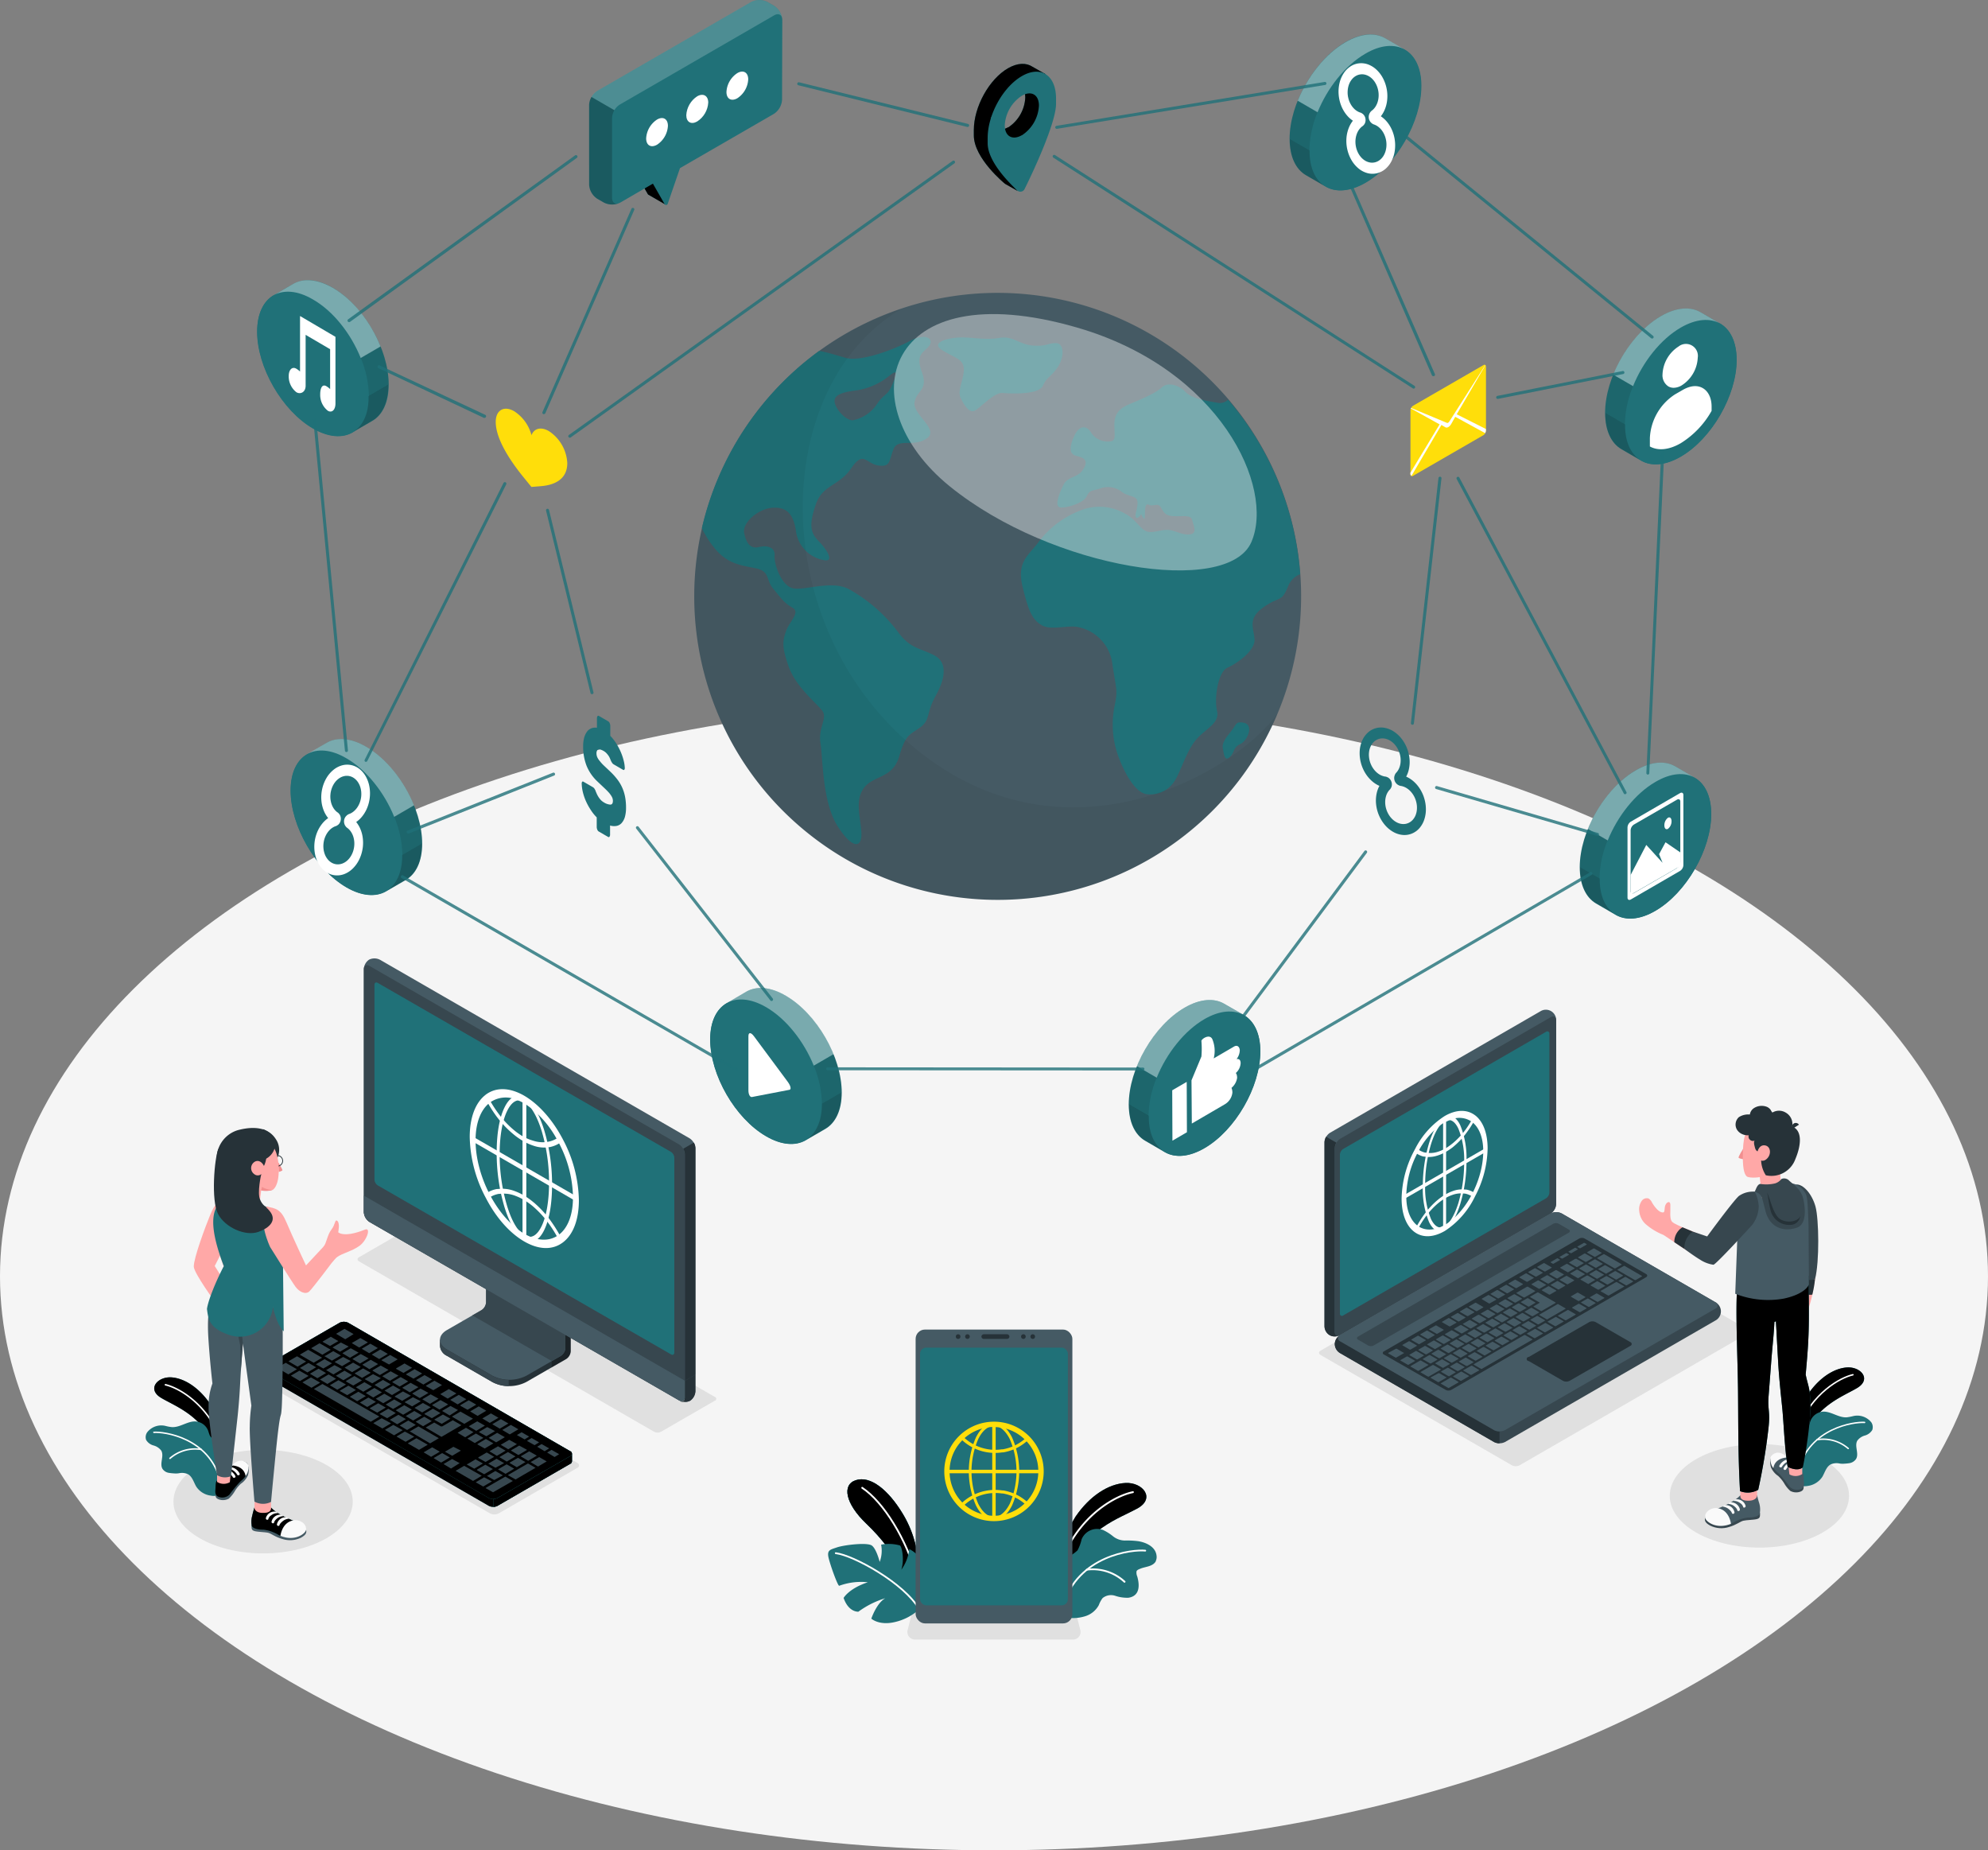 <svg xmlns="http://www.w3.org/2000/svg" xmlns:xlink="http://www.w3.org/1999/xlink" width="615" height="572.291" xmlns:v="https://vecta.io/nano"><rect width="100%" height="100%" fill="#808080" stroke="none"/><style><![CDATA[.Y{fill:#207178}.Z{fill:#fff}.a{fill:#263238}.b{fill:#455a64}.c{opacity:.2}.d{fill:#37474f}.e{fill:#ffa8a7}.f{opacity:.1}.g{opacity:.4}.h{fill:#fafafa}.i{fill:#ffde0a}.j{fill:#f28f8f}]]></style><ellipse cx="307.5" cy="394.749" rx="307.5" ry="177.542" fill="#f5f5f5"/><g fill="#e0e0e0"><path d="M331.785 507.104h-48.581a2.35 2.35 0 0 1-2.387-3.069l.985-3.915c.512-1.76 2.095-2.992 3.927-3.056h43.53a4.23 4.23 0 0 1 3.915 3.056l1 3.915a2.35 2.35 0 0 1-2.387 3.069z"/><ellipse cx="544.282" cy="462.652" rx="27.732" ry="16.013"/><ellipse cx="81.39" cy="464.445" rx="27.732" ry="16.013"/><path d="M178.565 454.027l-24.272 14.055a3.02 3.02 0 0 1-2.715 0L79.9 426.751a.82.82 0 0 1 0-1.566l24.284-14.055a3.02 3.02 0 0 1 2.715 0l71.691 41.331a.83.83 0 0 1 .536.792c-.006.351-.23.66-.561.774zm361.992-41.522l-70.454 40.7a2.65 2.65 0 0 1-2.387 0l-59.164-34.1c-.669-.391-.669-1 0-1.376l70.454-40.7a2.65 2.65 0 0 1 2.387 0l59.164 34.1a.73.73 0 0 1 0 1.376zm-336.079 30.336l16.568-9.56c.301-.06.518-.325.518-.632s-.217-.571-.518-.632l-91.315-52.726a2.39 2.39 0 0 0-2.109 0l-16.568 9.572c-.594.328-.594.884 0 1.263l91.3 52.711c.666.342 1.456.342 2.122 0z"/></g><path d="M395.785 149.581c16.057 40.123 2.644 86.024-32.491 111.188s-82.91 23.087-115.729-5.032-42.197-75.011-22.718-113.588 62.781-58.871 104.891-49.156a93.87 93.87 0 0 1 66.046 56.588z" class="b"/><path d="M297.401 104.359c-4.294.076-9.8 1.591-5.809 4.028s6.529 2.677 6.567 5.834-2.033 6.491-1.023 8.739 2.69 4.862 4.332 4.1 6.1-5.746 8.65-5.519 11.239.619 12.5-2.223 2.526-2.652 4.622-5.809 1.97-7.362-.568-7.388-2.879 1.073-7.122.758-6.213-3.107-10.343-2.374-8.64-.196-11.806-.146zm-15.953 1.124c-4.862 2.6-15.154 6.529-19.864 5.2-2.362-.669-5.165-1.6-8.158-2.159-18.301 13.313-31.19 32.775-36.306 54.82 1.132 2.359 2.558 4.566 4.243 6.567 3.713 4.357 7.577 4.912 12.262 5.822s3.233 3.561 5.544 6.314 3.309 4.395 5.948 5.885-.934 4.281-1.97 7.324-1.339 4.748.833 10.911 8.461 11.189 10.33 13.575-1.263 5.165-.493 10.1.556 18.3 5.354 25.762 7.678 6.6 7.287 1.566-2.008-9.8.9-13.588 8.84-2.778 10.835-9.7 3.3-6.579 6.5-8.928 1.768-4.369 4.748-9.711 3.852-10.38-.556-12.628-7.312-1.97-11.1-7.173a48.52 48.52 0 0 0-15.154-13.2c-5.455-2.955-14.118.657-17.579-.354s-5.657-7.577-5.43-10.1-2.349-3.208-4.837-2.589-3.877-.96-4.559-4.294 4.5-7.577 8.7-7.855 6.453 1.629 7.287 7.047c.532 4.494 3.872 8.148 8.3 9.08 3.877.972 1.452-3.056-1.263-5.809s-2.942-5.266-.871-11.366 7.173-5.62 10.974-11.2 4.534-1.389 8.373-.833 3.271-1.515 4.685-5.051 6.314-.48 10.3-3.321-4.357-7.274-3.789-11.113 4.369-3.7 2.248-9.459.808-5.973 2.324-8.12-1.172-4.023-6.046-1.422zm-5.683 14.043c-1.263 2.841-2.349 2.3-4.433 5.4-1.708 2.601-4.379 4.417-7.425 5.051-2.1.253-5.544-3.473-5.721-5.784s3.144-2.993 6.908-3.473a21.09 21.09 0 0 0 10.406-4.811c2.702-2.069 1.54.788.265 3.617zm126.448 57.8v.265a6.63 6.63 0 0 0-3.713 3.687c-2.134 5.241-2.526 2.942-7.577 6.5s-3.094 6.314-2.829 9.913-5.531 7.577-8.4 8.84-4.142 9.4-3.195 13.348-3.789 5.556-6.693 9.156-4.546 9.635-6.44 12.527a8.84 8.84 0 0 1-8.751 4.054c-3.435-.581-6.617-6.314-8.461-11.189a28.64 28.64 0 0 1-1.414-15.722c1.073-5.354.695-4.685-.581-13.045-.589-5.72-4.778-10.417-10.393-11.656-3.233-.808-8.575 1.073-11.454-.606s-4.1-4.117-5.986-11.984 2.021-9.661 5.051-13.891a29.35 29.35 0 0 1 14.422-10.191c4.162-1.174 8.623-.599 12.351 1.591 3.3 1.642 4.849 5.329 7.2 5.582s4.357-.972 6.706-.518 3.927 1.6 6.213 1.263.833-3.018.505-4.47-2.4-1.086-5.152-1.111-3.435-.77-4.407-2.6-2.526-.215-3.877-.96-1.073 2.614-1.187 3.915-1.124-1-1.124-1-1.137 1.781-1.629.96.644-2.778.48-4.8-3.069-1.541-4.887-3.094c-1.946-1.499-4.538-1.859-6.819-.947-2.526.821-2.93.227-4.028 2.412s-6.491 3.662-8.2 3.372-.505-3.788.96-6.819 4.483-2.046 6.314-5.14-.695-3.536-2.425-4.028-2.273-2.159-.467-6.1 4.205-2.854 5.2-1.036c1.198 1.844 3.299 2.897 5.493 2.753 2.311 0 1.768-1.6 1.717-5.051s1.5-5.178 4.571-6.466 8.2-3.372 10.1-5.215 5.443-.631 7.274 1.351 5.91 2.715 10.191 3.435c1.112.17 2.238-.202 3.031-1a93.45 93.45 0 0 1 22.3 53.708zm-17.567 46.195c-2.286-.391-2.084.366-3.422 2.159s-3.3 3.788-2.942 5.708.53 4.18 2.109 2.8 1.036-3.043 3.283-4.054 4.395-6.032.972-6.613z" class="Y"/><path d="M333.085 101.279c-59.77-17.263-70.933 23.489-39.249 49.162s85.974 34.1 93.286 17.212-9.598-53.557-54.037-66.374z" class="Z g"/><path d="M283.191 231.539c-46.46-38.112-45.008-112.112-4.29-136.032h0c-1.717.581-3.435 1.187-5.14 1.869-39.529 15.816-63.46 56.26-58.296 98.521s38.129 75.753 80.303 81.585 82.992-17.454 99.432-56.728c-13.118 18.147-65.589 48.821-112.01 10.784z" opacity=".05"/><g class="Y"><path d="M526.071 96.569c-3.132-1.818-7.463-1.553-12.237 1.2-9.547 5.519-17.288 18.943-17.288 29.954 0 5.531 1.945 9.421 5.051 11.214l6.087 3.536c3.132 1.806 7.451 1.553 12.224-1.263 9.56-5.506 17.3-18.942 17.3-29.954 0-5.506-1.932-9.383-5.051-11.189"/><path d="M519.959 101.317c-9.547 5.519-17.288 18.943-17.288 29.967s7.741 15.495 17.288 9.976 17.313-18.943 17.3-29.954-7.753-15.495-17.3-9.989z"/><path d="M529.506 125.791v1.263a27.71 27.71 0 0 1-9.547 10c-3.713 2.147-7.084 2.374-9.547 1.01v-2.6a17.01 17.01 0 0 1 7.779-13.487l2.526-1.452c2.235-1.263 4.395-1.452 6.087-.467s2.702 3.081 2.702 5.733z"/></g><path d="M526.069 96.569l6.125 3.549c-3.132-1.818-7.451-1.553-12.237 1.2-6.251 3.624-11.732 10.62-14.763 18.122l-6.137-3.561c3.043-7.5 8.524-14.5 14.775-18.109 4.776-2.754 9.107-3.019 12.237-1.201z" class="Z g"/><path d="M507.508 142.333l-5.86-3.4c-3.157-1.793-5.051-5.683-5.051-11.214l6.125 3.561c-.051 5.371 1.78 9.198 4.786 11.053z" class="c"/><path d="M499.059 115.877l6.137 3.561c-1.588 3.752-2.445 7.772-2.526 11.845h0l-6.125-3.561a32.3 32.3 0 0 1 2.513-11.845z" class="f"/><path d="M517.786 119.944c-.584.005-1.158-.143-1.667-.429a4.1 4.1 0 0 1-1.806-3.788 10.76 10.76 0 0 1 4.95-8.549h0a3.69 3.69 0 0 1 5.948 3.448c-.162 3.482-2.003 6.669-4.938 8.549a5.05 5.05 0 0 1-2.487.769zm9.005.113c-1.692-.985-3.789-.808-6.087.467l-2.526 1.452a17.01 17.01 0 0 0-7.779 13.487v2.627c2.463 1.364 5.834 1.137 9.547-1.01 3.976-2.473 7.261-5.913 9.547-10v-1.264c.013-2.677-.998-4.761-2.702-5.759z" class="Z"/><g class="Y"><path d="M101.077 229.734c3.132-1.806 7.451-1.553 12.237 1.263 9.547 5.519 17.288 18.943 17.288 29.967 0 5.531-1.957 9.408-5.051 11.2l-6.1 3.536c-3.119 1.806-7.451 1.553-12.224-1.2-9.547-5.519-17.288-18.943-17.288-29.967 0-5.506 1.932-9.383 5.051-11.189"/><path d="M107.176 234.496c9.547 5.519 17.3 18.943 17.3 29.954s-7.754 15.495-17.3 9.989-17.3-18.943-17.288-29.967 7.754-15.457 17.288-9.976z"/></g><path d="M101.077 229.734l-6.125 3.549c3.132-1.806 7.451-1.553 12.224 1.263 6.251 3.612 11.732 10.608 14.775 18.109l6.125-3.561c-3.031-7.489-8.512-14.5-14.763-18.109-4.786-2.804-9.13-3.06-12.236-1.251z" class="Z g"/><path d="M119.64 275.512l5.86-3.41c3.144-1.793 5.051-5.67 5.051-11.2l-6.125 3.549c.038 5.378-1.806 9.192-4.786 11.061z" class="c"/><path d="M128.076 249.043l-6.125 3.561c1.587 3.752 2.444 7.772 2.526 11.845h0l6.125-3.549a32.09 32.09 0 0 0-2.526-11.858z" class="f"/><path d="M101.13 269.874a7.3 7.3 0 0 1-2.164-2.065 9.48 9.48 0 0 1-1.359-2.979 11.58 11.58 0 0 1-.353-3.597 11.81 11.81 0 0 1 .767-3.589 10.71 10.71 0 0 1 1.709-2.954 8.63 8.63 0 0 1 1.795-1.658c-.52-.632-.947-1.335-1.269-2.088a10.66 10.66 0 0 1-.828-3.31c-.107-1.226-.022-2.462.252-3.662.265-1.183.714-2.318 1.331-3.362a9.38 9.38 0 0 1 2.126-2.484 7.25 7.25 0 0 1 2.65-1.394 5.99 5.99 0 0 1 2.894-.086 6.2 6.2 0 0 1 2.629 1.278 7.88 7.88 0 0 1 1.925 2.366 10.01 10.01 0 0 1 1.064 3.133c.201 1.191.218 2.405.048 3.601l-.001.005c-.151 1.111-.461 2.195-.92 3.218a10.42 10.42 0 0 1-1.68 2.614 8.55 8.55 0 0 1-1.558 1.384 8.73 8.73 0 0 1 1.116 1.758 10.22 10.22 0 0 1 .894 2.98 11.86 11.86 0 0 1 .004 3.343l-.007.004a11.7 11.7 0 0 1-1.039 3.448 9.95 9.95 0 0 1-1.887 2.718c-.712.74-1.562 1.332-2.503 1.744a6.21 6.21 0 0 1-2.879.504q-.226-.014-.449-.045a6.03 6.03 0 0 1-2.311-.825zm2.866-14.4l-.134.043-.128.044a.94.94 0 0 0-.132.053 1.07 1.07 0 0 0-.136.053l-.047.015-.001.01c-.552.261-1.051.621-1.474 1.061-.442.464-.814.99-1.103 1.562-.306.598-.527 1.236-.657 1.895a7.62 7.62 0 0 0-.126 2.078 6.8 6.8 0 0 0 .438 1.966 5.63 5.63 0 0 0 .917 1.572c.362.436.805.798 1.303 1.067.49.263 1.031.415 1.587.444a3.98 3.98 0 0 0 1.638-.263c.541-.211 1.039-.517 1.472-.904a6.13 6.13 0 0 0 1.18-1.45c.346-.585.607-1.215.776-1.873a7.51 7.51 0 0 0 .247-2.05c-.01-.658-.11-1.311-.297-1.941-.177-.594-.446-1.157-.797-1.668-.336-.486-.759-.906-1.248-1.238a2.94 2.94 0 0 1-.409-.461l-.088-.143a2.1 2.1 0 0 1-.138-.254 2.5 2.5 0 0 1-.142-.424l-.026-.138c-.012-.059-.021-.118-.027-.177-.025-.186-.025-.375-.002-.561l.008-.059v-.005l.009-.061c.029-.186.082-.368.157-.541a2.35 2.35 0 0 1 .154-.31 2.03 2.03 0 0 1 .25-.343 2 2 0 0 1 .201-.21l.116-.105c.16-.132.335-.245.521-.338a4.69 4.69 0 0 0 1.541-.847 5.93 5.93 0 0 0 1.223-1.384c.358-.553.635-1.153.824-1.784a7.51 7.51 0 0 0 .328-2.038c.02-.681-.057-1.361-.229-2.02-.155-.605-.404-1.182-.736-1.71a4.77 4.77 0 0 0-1.166-1.275 3.91 3.91 0 0 0-1.502-.709c-.542-.122-1.104-.126-1.648-.01a4.44 4.44 0 0 0-1.547.671 5.59 5.59 0 0 0-1.321 1.257 6.81 6.81 0 0 0-.955 1.765c-.249.653-.401 1.34-.452 2.037a7.24 7.24 0 0 0 .109 2.003 6.36 6.36 0 0 0 .63 1.805c.284.541.665 1.025 1.125 1.427l-.002.015.042.027c.038.026.075.056.112.087a1.35 1.35 0 0 1 .111.082l.123.084.112.072a2.73 2.73 0 0 1 .407.461l.018.003c.083.12.156.247.217.38a2.59 2.59 0 0 1 .147.425l.033.173.024.153c.014.14.017.282.009.422-.002.01-.004.02-.004.031a.1.1 0 0 0-.003.023l-.009.063v.006l-.01.072v.005l-.01.071-.001.007-.009.062c-.002.008-.003.016-.003.025s-.004.018-.004.028a2.65 2.65 0 0 1-.125.401l-.034.08-.109.218a2.13 2.13 0 0 1-.259.368c-.094.112-.199.214-.314.305l-.018-.003c-.162.127-.339.236-.525.324z" class="Z"/><g class="Y"><path d="M428.467 11.807c-3.119-1.818-7.451-1.553-12.224 1.2-9.56 5.519-17.3 18.943-17.3 29.954 0 5.544 1.957 9.421 5.051 11.214l6.1 3.536c3.132 1.806 7.451 1.553 12.224-1.2 9.547-5.519 17.3-18.943 17.3-29.967 0-5.506-1.945-9.383-5.051-11.189"/><path d="M422.419 16.605c-9.547 5.519-17.288 18.943-17.288 29.954s7.688 15.496 17.288 9.99 17.3-18.943 17.3-29.967-7.805-15.495-17.3-9.977z"/></g><path d="M428.466 11.807l6.137 3.549c-3.132-1.806-7.463-1.553-12.237 1.263-6.251 3.612-11.732 10.608-14.775 18.109l-6.125-3.561c3.043-7.489 8.512-14.5 14.775-18.109 4.775-2.767 9.106-3.032 12.225-1.251z" class="Z g"/><path d="M409.916 57.622l-5.872-3.41c-3.144-1.793-5.051-5.67-5.051-11.2l6.137 3.549c-.051 5.378 1.793 9.192 4.786 11.061z" class="c"/><path d="M401.467 31.153l6.125 3.561a32.3 32.3 0 0 0-2.526 11.845h0l-6.137-3.548a32.09 32.09 0 0 1 2.538-11.858z" class="f"/><path d="M423.078 53.558a7.3 7.3 0 0 1-2.673-1.342 9.48 9.48 0 0 1-2.17-2.452 11.58 11.58 0 0 1-1.389-3.337 11.81 11.81 0 0 1-.316-3.657 10.71 10.71 0 0 1 .77-3.324 8.63 8.63 0 0 1 1.232-2.111c-.682-.453-1.296-1-1.824-1.626a10.66 10.66 0 0 1-1.76-2.924c-.461-1.141-.741-2.348-.83-3.575-.093-1.209.005-2.425.29-3.604a9.38 9.38 0 0 1 1.307-2.997 7.25 7.25 0 0 1 2.126-2.108 5.99 5.99 0 0 1 2.743-.928 6.2 6.2 0 0 1 2.888.454 7.88 7.88 0 0 1 2.533 1.7 10.01 10.01 0 0 1 1.934 2.685c.541 1.08.911 2.236 1.099 3.429l.001.005c.181 1.107.201 2.234.061 3.347a10.42 10.42 0 0 1-.843 2.991 8.55 8.55 0 0 1-1.085 1.779 8.73 8.73 0 0 1 1.581 1.355 10.22 10.22 0 0 1 1.726 2.589 11.86 11.86 0 0 1 .981 3.196l-.005.006a11.7 11.7 0 0 1 .015 3.601 9.95 9.95 0 0 1-1.01 3.151c-.464.916-1.104 1.731-1.884 2.399a6.21 6.21 0 0 1-2.606 1.324q-.22.053-.443.088a6.03 6.03 0 0 1-2.451-.113zm-1.469-14.609l-.116.08-.11.079a.94.94 0 0 0-.11.089 1.07 1.07 0 0 0-.114.09l-.041.028.002.01c-.451.411-.824.901-1.099 1.446-.287.573-.489 1.185-.598 1.816-.118.661-.143 1.336-.074 2.004a7.62 7.62 0 0 0 .487 2.024 6.8 6.8 0 0 0 .993 1.752 5.63 5.63 0 0 0 1.337 1.235c.474.311 1.003.528 1.558.639.545.108 1.108.095 1.647-.039a3.98 3.98 0 0 0 1.49-.73c.456-.36.843-.798 1.144-1.295a6.13 6.13 0 0 0 .705-1.732c.16-.66.226-1.34.195-2.018a7.51 7.51 0 0 0-.363-2.032c-.202-.626-.489-1.221-.851-1.77-.343-.516-.765-.976-1.249-1.362-.463-.367-.991-.644-1.555-.819a2.94 2.94 0 0 1-.526-.322l-.126-.111a2.1 2.1 0 0 1-.206-.202 2.5 2.5 0 0 1-.26-.364l-.065-.124c-.029-.053-.054-.107-.077-.162-.078-.171-.134-.351-.166-.536l-.009-.059-.001-.005-.01-.061c-.027-.187-.03-.376-.008-.564a2.35 2.35 0 0 1 .056-.341 2.03 2.03 0 0 1 .139-.401 2 2 0 0 1 .131-.26l.08-.134c.115-.173.249-.333.4-.475a4.69 4.69 0 0 0 1.226-1.26 5.93 5.93 0 0 0 .764-1.681c.18-.633.27-1.288.267-1.947a7.51 7.51 0 0 0-.282-2.045c-.18-.657-.453-1.284-.81-1.864-.325-.533-.731-1.012-1.204-1.42a4.77 4.77 0 0 0-1.488-.878 3.91 3.91 0 0 0-1.644-.239c-.554.042-1.093.203-1.579.472a4.44 4.44 0 0 0-1.284 1.094 5.59 5.59 0 0 0-.896 1.589 6.81 6.81 0 0 0-.397 1.967c-.047.698.008 1.398.163 2.08a7.24 7.24 0 0 0 .69 1.883 6.36 6.36 0 0 0 1.13 1.542c.43.434.936.785 1.493 1.035l.002.015.048.014c.044.013.088.032.133.051a1.35 1.35 0 0 1 .13.046l.142.044.128.036a2.73 2.73 0 0 1 .524.322l.018-.003c.115.091.221.191.319.3a2.59 2.59 0 0 1 .265.363l.082.156.068.139c.055.13.099.264.132.401.001.01.002.021.005.031a.1.1 0 0 0 .004.023l.01.063.001.006.011.072.001.005.011.071.001.007.01.062c0 .008.002.017.004.025s.002.019.004.028a2.65 2.65 0 0 1-.002.421l-.01.087-.041.24a2.13 2.13 0 0 1-.14.427c-.057.135-.128.263-.211.384l-.018.003c-.118.169-.255.325-.408.463z" class="Z"/><g class="Y"><path d="M378.711 310.455c-3.119-1.819-7.451-1.553-12.224 1.2-9.56 5.519-17.3 18.943-17.3 29.954 0 5.544 1.957 9.421 5.051 11.214l6.1 3.536c3.132 1.806 7.451 1.553 12.224-1.263 9.547-5.506 17.3-18.943 17.3-29.954 0-5.506-1.945-9.383-5.051-11.189"/><path d="M372.611 315.216c-9.547 5.506-17.288 18.943-17.288 29.954s7.741 15.495 17.288 9.976 17.3-18.943 17.3-29.954-7.753-15.495-17.3-9.976z"/></g><path d="M378.711 310.455l6.137 3.549c-3.132-1.806-7.463-1.553-12.237 1.2-6.251 3.624-11.732 10.62-14.775 18.122l-6.137-3.562c3.043-7.5 8.511-14.5 14.775-18.109 4.786-2.753 9.118-3.018 12.237-1.2z" class="Z g"/><path d="M360.16 356.22l-5.872-3.448c-3.144-1.793-5.051-5.67-5.051-11.214l6.137 3.561c-.051 5.43 1.793 9.244 4.786 11.101z" class="c"/><path d="M351.699 329.763l6.125 3.561c-1.582 3.753-2.44 7.773-2.526 11.845h0l-6.125-3.561c.082-4.073.939-8.093 2.526-11.845z" class="f"/><path d="M368.595 334.146l3.069-7.375c.134-1.597.134-3.203 0-4.8 0-.619 2.526-2.336 3.372-.568a9.36 9.36 0 0 1 .429 5.961l6.213-3.624c1.263-.77 1.856.316 1.856 1.162a4.71 4.71 0 0 1-1 2.677s1.263-.379 1.263 1.263a4.37 4.37 0 0 1-1.5 3.043s.4.316.417 1.478a4.95 4.95 0 0 1-1.743 3.107 3.79 3.79 0 0 1 .278 1.465c-.159 1.481-.999 2.802-2.273 3.574l-10.279 6zm-5.897 18.664l4.483-2.614-.063-15.571-4.483 2.6z" class="Z"/><path d="M164.395 150.605l2.854-.227c3.788-.3 8.246-1.781 8.246-7.16a12.63 12.63 0 0 0-5.708-9.888c-2.463-1.414-4.559-.833-5.367 1.263a12.63 12.63 0 0 0-5.354-7.4c-3.157-1.819-5.708-.341-5.708 3.3 0 5.279 4.458 11.946 8.2 16.619z" class="i"/><g class="Y"><path d="M230.871 306.729c3.132-1.806 7.451-1.553 12.237 1.263 9.547 5.519 17.288 18.943 17.288 29.954 0 5.531-1.957 9.408-5.051 11.214l-6.1 3.536c-3.119 1.806-7.451 1.541-12.224-1.263-9.547-5.519-17.288-18.943-17.288-29.954 0-5.519 1.932-9.383 5.051-11.189"/><path d="M236.97 311.49c9.56 5.519 17.3 18.943 17.3 29.954s-7.754 15.508-17.3 9.989-17.3-18.943-17.288-29.954 7.754-15.432 17.288-9.989z"/></g><path d="M230.871 306.73l-6.125 3.561c3.132-1.818 7.451-1.553 12.224 1.2 6.251 3.612 11.732 10.62 14.775 18.109l6.125-3.549c-3.031-7.5-8.461-14.5-14.775-18.109-4.774-2.765-9.092-3.018-12.224-1.212z" class="Z g"/><path d="M249.409 352.507l5.86-3.4c3.144-1.806 5.051-5.683 5.051-11.214l-6.049 3.511c-.013 5.42-1.856 9.247-4.862 11.103z" class="c"/><path d="M257.87 326.051l-6.125 3.549c1.587 3.752 2.444 7.772 2.526 11.845h0l6.125-3.561c-.084-4.069-.941-8.085-2.526-11.833z" class="f"/><path d="M231.527 320.482v16.758c0 1.263.493 2.172 1.111 2.058l11.605-2.235c.606-.126.354-1.263-.594-2.526l-10.418-14.043c-.944-1.25-1.704-1.262-1.704-.012z" class="Z"/><g class="Y"><path d="M90.722 87.805c3.132-1.818 7.451-1.553 12.237 1.2 9.547 5.519 17.288 18.942 17.288 29.954 0 5.544-1.945 9.421-5.051 11.214l-6.087 3.536c-3.132 1.806-7.451 1.553-12.237-1.263-9.547-5.506-17.288-18.942-17.288-29.954 0-5.506 1.932-9.383 5.051-11.189"/><path d="M96.834 92.631c9.547 5.519 17.288 18.943 17.288 29.954s-7.741 15.495-17.3 9.976-17.3-18.943-17.288-29.954 7.753-15.56 17.3-9.976z"/></g><path d="M90.722 87.805l-6.125 3.561c3.132-1.806 7.451-1.553 12.224 1.263 6.314 3.612 11.744 10.608 14.775 18.109l6.125-3.561c-3.031-7.564-8.486-14.548-14.8-18.172-4.749-2.69-9.067-3.017-12.199-1.2z" class="Z g"/><path d="M109.235 133.57l5.86-3.4c3.157-1.793 5.051-5.67 5.051-11.214l-6.125 3.561c.101 5.383-1.743 9.26-4.786 11.053z" class="c"/><path d="M117.721 107.113l-6.125 3.561c1.588 3.752 2.447 7.772 2.53 11.846h0l6.125-3.561c-.083-4.074-.942-8.094-2.53-11.846z" class="f"/><path d="M92.818 97.743v17.175c-.342-.335-.724-.628-1.137-.871-1.263-.758-2.362.265-2.362 2.273a6.2 6.2 0 0 0 2.362 4.988c1.263.758 2.867 0 2.867-2v-15.743l7.577 4.445v12.325a6.49 6.49 0 0 0-1.137-.871c-1.263-.758-1.932.492-1.932 2.526-.053 1.962.823 3.834 2.362 5.051 1.263.758 2.361-.265 2.361-2.273h0v-20.585z" class="Z"/><g class="Y"><path d="M518.229 237.021c-3.132-1.806-7.463-1.553-12.237 1.263-9.547 5.519-17.288 18.943-17.288 29.954 0 5.531 1.945 9.408 5.051 11.214l6.087 3.536c3.132 1.806 7.451 1.541 12.224-1.263 9.56-5.519 17.3-18.943 17.3-29.954 0-5.519-1.932-9.383-5.051-11.189"/><path d="M512.081 241.782c-9.547 5.519-17.288 18.943-17.288 29.954s7.741 15.508 17.288 9.989 17.313-18.943 17.3-29.954-7.717-15.495-17.3-9.989z"/></g><path d="M518.229 237.021l6.125 3.561c-3.132-1.818-7.451-1.553-12.237 1.263-6.251 3.612-11.732 10.62-14.763 18.109l-6.137-3.549c3.043-7.5 8.524-14.5 14.775-18.109 4.824-2.828 9.105-3.081 12.237-1.275z" class="Z g"/><path d="M499.666 282.798l-5.86-3.4c-3.157-1.806-5.051-5.683-5.051-11.214l6.125 3.561c-.055 5.37 1.793 9.197 4.786 11.053z" class="c"/><path d="M491.214 256.342l6.137 3.549c-1.587 3.752-2.444 7.772-2.526 11.845h0l-6.125-3.574a32.3 32.3 0 0 1 2.514-11.82z" class="f"/><g class="Z"><path d="M503.479 255.887v21.721c0 .657.455.922 1.023.594l15.242-8.84a2.26 2.26 0 0 0 1.023-1.768v-21.7c0-.644-.455-.909-1.023-.594l-15.242 8.84a2.22 2.22 0 0 0-1.023 1.743zm15.31 12.629l-13.323 7.7c-.205.162-.488.182-.713.051s-.348-.387-.31-.645v-18.826a2.25 2.25 0 0 1 1.023-1.768l13.323-7.691c.568-.328 1.023-.063 1.023.581v18.779c-.034.72-.415 1.379-1.023 1.768z"/><path d="M504.439 276.749v-6.112l4.849-9.307 5.039 5.531-1.086-2.677 2-3.675 4.571 3.132v4.243zm11.554-23.817c.606-.354 1.111.126 1.111 1.073.012.913-.398 1.78-1.111 2.349-.619.354-1.111-.126-1.111-1.073a2.9 2.9 0 0 1 1.111-2.349z"/></g><use xlink:href="#B" class="Y"/><use xlink:href="#B" class="c"/><path d="M242.009 6.163c-.102-1.774-1.039-3.395-2.526-4.369L237.425.607a5.57 5.57 0 0 0-5.051 0l-47.6 27.5c-1.493.968-2.432 2.592-2.526 4.369v24.617a5.57 5.57 0 0 0 2.526 4.382l2.058 1.187a5.62 5.62 0 0 0 5.051 0l10.1-5.86 3.612 6.314a.53.53 0 0 0 .972-.088l3.789-11.025 29.052-16.783c1.486-.974 2.423-2.596 2.524-4.37z" class="Y"/><path d="M182.252 57.092a5.57 5.57 0 0 0 2.526 4.382l2.058 1.187c1.439.715 3.113.788 4.609.2-1.187.442-2.1-.227-2.1-1.667v-24.61a5.15 5.15 0 0 1 .745-2.526l-7.1-4.1a5.05 5.05 0 0 0-.745 2.526z" class="c"/><g class="Z"><path d="M241.921 5.492c-.29-1.073-1.263-1.414-2.437-.745l-47.605 27.517a4.94 4.94 0 0 0-1.818 1.831l-7.1-4.1a5.23 5.23 0 0 1 1.781-1.882l47.6-27.5c1.59-.795 3.461-.795 5.051 0l2.058 1.187c1.302.833 2.197 2.171 2.47 3.692z" class="c"/><use xlink:href="#C"/><path d="M215.679 29.79c-1.988 1.298-3.24 3.464-3.372 5.834 0 2.147 1.515 3.018 3.372 1.945 2.007-1.287 3.279-3.454 3.422-5.834 0-2.147-1.566-3.019-3.422-1.945z"/><use xlink:href="#C" x="24.84" y="-14.371"/></g><path d="M437.092 147.195l21.86-12.628c.461-.342.736-.878.745-1.452v-19.65c0-.556-.328-.808-.745-.568l-21.86 12.631c-.467.333-.748.867-.758 1.44v19.675c-.025.54.341.792.758.552z" class="i"/><path d="M436.309 146.627v-.391l9.042-14.977-8.916-4.938a.63.63 0 0 1 .063-.164l11.113 4.635c.227.1.53-.076.77-.455l11.1-17.427c.021-.004.042-.004.063 0l-8.9 15.23 9.029 4.546v.379a2.01 2.01 0 0 1-.227.9l-9.257-5.051-1.263 2.248c-.53.884-1.263 1.263-1.755 1.01l-1.263-.732-9.244 15.71c-.194-.106-.325-.299-.354-.518z" class="Z"/><g class="Y"><path d="M188.794 227.587c.683.702 1.292 1.473 1.818 2.3.533.843 1.001 1.725 1.4 2.639a17.83 17.83 0 0 1 .909 2.652 10.91 10.91 0 0 1 .366 2.349c.015.189-.039.378-.152.53a.24.24 0 0 1-.328.076l-2.917-1.692c-.202-.11-.375-.266-.505-.455-.15-.22-.281-.453-.392-.695l-.215-.518a5.41 5.41 0 0 0-.4-.821 6.01 6.01 0 0 0-.682-.9 3.79 3.79 0 0 0-.972-.783 4.69 4.69 0 0 0-.821-.379 1.39 1.39 0 0 0-.695-.076.68.68 0 0 0-.492.328c-.146.271-.211.577-.189.884-.001.381.072.758.215 1.111a4.66 4.66 0 0 0 .72 1.149c.386.502.808.974 1.263 1.414l2.058 1.945a20.21 20.21 0 0 1 2.134 2.349 12.7 12.7 0 0 1 1.528 2.526 13 13 0 0 1 .922 2.9 17.83 17.83 0 0 1 .3 3.41 10.42 10.42 0 0 1-.354 2.854 4.85 4.85 0 0 1-1.01 1.882 2.84 2.84 0 0 1-1.566.884 4.27 4.27 0 0 1-2.008-.126v2.816a1.01 1.01 0 0 1-.177.644.29.29 0 0 1-.429.076l-2.917-1.692c-.198-.135-.348-.33-.429-.556-.114-.272-.174-.564-.177-.859v-2.942c-.707-.707-1.334-1.491-1.869-2.336a19.4 19.4 0 0 1-1.478-2.7c-.398-.9-.715-1.834-.947-2.791-.21-.865-.328-1.749-.354-2.639a.86.86 0 0 1 .139-.53c.074-.105.215-.138.328-.076l2.93 1.692a1.79 1.79 0 0 1 .492.417 5.4 5.4 0 0 1 .354.631 4.07 4.07 0 0 0 .265.669c.136.348.296.685.48 1.01a6.5 6.5 0 0 0 .758 1.086 4.08 4.08 0 0 0 1.124.935c.594.39 1.275.624 1.983.682.53 0 .8-.392.8-1.187a2.59 2.59 0 0 0-.29-1.162c-.247-.449-.539-.873-.871-1.263-.391-.442-.884-.947-1.49-1.515l-2.134-2.021c-1.458-1.358-2.605-3.017-3.359-4.862-.737-1.934-1.098-3.992-1.061-6.062a10.18 10.18 0 0 1 .29-2.526c.166-.673.453-1.311.846-1.882.331-.485.796-.863 1.339-1.086.568-.23 1.188-.299 1.793-.2v-2.93a1.05 1.05 0 0 1 .177-.657c.1-.136.289-.169.429-.076l2.917 1.692c.198.14.348.339.429.568a2.21 2.21 0 0 1 .177.846z"/><use xlink:href="#D"/></g><use xlink:href="#D" class="c"/><path d="M326.692 30.447c0-7.186-4.736-10.279-10.57-6.908s-10.58 11.934-10.58 19.119V44.3c0 5.531 6.314 11.946 9.156 14.611a1.43 1.43 0 0 0 2.248-.417c2.526-5.051 9.749-20.458 9.749-26.406zm-10.57 11.366c-2.93 1.692-5.291.328-5.291-3.043.198-3.722 2.165-7.126 5.291-9.156 2.917-1.692 5.279-.328 5.279 3.043a11.67 11.67 0 0 1-5.279 9.193zm117.904 216.439a7.3 7.3 0 0 1-2.865-.858 9.48 9.48 0 0 1-2.563-2.038 11.58 11.58 0 0 1-1.947-3.045 11.81 11.81 0 0 1-.946-3.546 10.71 10.71 0 0 1 .181-3.408 8.63 8.63 0 0 1 .847-2.293c-.75-.327-1.45-.76-2.078-1.284a10.66 10.66 0 0 1-2.241-2.574c-.652-1.044-1.137-2.183-1.438-3.377-.301-1.175-.416-2.389-.34-3.599a9.38 9.38 0 0 1 .767-3.179 7.25 7.25 0 0 1 1.728-2.445 5.99 5.99 0 0 1 2.54-1.391 6.2 6.2 0 0 1 2.922-.054 7.88 7.88 0 0 1 2.79 1.234 10.01 10.01 0 0 1 2.371 2.308c.72.969 1.286 2.044 1.678 3.186l.002.005a11.7 11.7 0 0 1 .641 3.285 10.42 10.42 0 0 1-.31 3.091 8.55 8.55 0 0 1-.76 1.94 8.73 8.73 0 0 1 1.793 1.06 10.22 10.22 0 0 1 2.15 2.25 11.86 11.86 0 0 1 1.521 2.977l-.004.007a11.7 11.7 0 0 1 .64 3.544 9.95 9.95 0 0 1-.447 3.278c-.298.982-.787 1.896-1.439 2.69a6.21 6.21 0 0 1-2.336 1.756q-.208.091-.421.164a6.03 6.03 0 0 1-2.433.314zm-3.984-14.132l-.1.099-.095.097a.94.94 0 0 0-.093.107 1.07 1.07 0 0 0-.097.108l-.036.035.003.009a5.02 5.02 0 0 0-.832 1.615c-.184.614-.276 1.251-.274 1.892a7.22 7.22 0 0 0 .275 1.987 7.62 7.62 0 0 0 .831 1.909 6.8 6.8 0 0 0 1.283 1.553 5.63 5.63 0 0 0 1.531.984c.52.224 1.079.346 1.645.359a3.77 3.77 0 0 0 1.615-.325 3.98 3.98 0 0 0 1.341-.978c.386-.433.691-.933.901-1.474a6.13 6.13 0 0 0 .393-1.828c.043-.678-.01-1.359-.159-2.021a7.51 7.51 0 0 0-.711-1.938 7.24 7.24 0 0 0-1.146-1.595 5.93 5.93 0 0 0-1.467-1.125c-.52-.281-1.087-.463-1.674-.536a2.94 2.94 0 0 1-.574-.226l-.143-.087a2.1 2.1 0 0 1-.238-.163 2.5 2.5 0 0 1-.319-.313l-.086-.111c-.037-.047-.072-.096-.104-.146a2.14 2.14 0 0 1-.256-.499l-.02-.057-.002-.005-.02-.059c-.059-.179-.094-.365-.106-.554a2.35 2.35 0 0 1-.004-.346 2.03 2.03 0 0 1 .067-.419 2 2 0 0 1 .084-.278l.055-.146c.083-.19.187-.371.311-.538a4.69 4.69 0 0 0 .988-1.454 5.93 5.93 0 0 0 .461-1.788 6.98 6.98 0 0 0-.075-1.963 7.51 7.51 0 0 0-.633-1.965c-.291-.616-.669-1.186-1.121-1.695-.413-.468-.896-.87-1.432-1.189a4.77 4.77 0 0 0-1.618-.606 3.91 3.91 0 0 0-1.66.05 3.85 3.85 0 0 0-1.473.739 4.44 4.44 0 0 0-1.074 1.301 5.59 5.59 0 0 0-.606 1.72 6.81 6.81 0 0 0-.049 2.006 7.2 7.2 0 0 0 .522 2.02 7.24 7.24 0 0 0 1.007 1.735 6.36 6.36 0 0 0 1.381 1.323 4.94 4.94 0 0 0 1.65.76l.005.014.049.005c.045.006.092.016.139.027a1.35 1.35 0 0 1 .136.023l.147.019.133.014a2.73 2.73 0 0 1 .572.226l.017-.006a2.62 2.62 0 0 1 .366.24 2.59 2.59 0 0 1 .324.311l.108.139.091.125c.076.119.143.243.2.372.002.01.006.02.01.029a.1.1 0 0 0 .007.022l.021.061.002.006.024.069.002.005.023.068.002.007.021.06c.002.008.005.016.008.024s.005.018.009.026a2.65 2.65 0 0 1 .071.415l.006.087.001.244a2.13 2.13 0 0 1-.064.445c-.033.142-.08.281-.141.414l-.017.006a2.73 2.73 0 0 1-.321.527z" class="Y"/><path d="M511.081 104.713a.48.48 0 0 1-.3-.114l-78.055-63.508a.471.471 0 1 1 .594-.732l78.068 63.521c.157.125.217.336.149.524a.47.47 0 0 1-.449.309zm-1.326 134.871h0a.48.48 0 0 1-.442-.493l4.559-98.855c.003-.172.099-.329.25-.41s.335-.074.48.019.228.257.217.428l-4.6 98.842c0 .258-.209.467-.467.467zm-7.021 6.058a.44.44 0 0 1-.417-.253l-51.688-97.234a.48.48 0 0 1 .2-.631c.227-.121.508-.037.631.189l51.675 97.238c.062.108.076.237.041.356s-.119.219-.23.275c-.065.037-.138.057-.212.06zM463.32 123.378c-.224.003-.418-.158-.455-.379a.48.48 0 0 1 .366-.556l38.744-7.678c.121-.026.247-.001.349.068a.46.46 0 0 1 .194.298.48.48 0 0 1-.366.556l-38.693 7.678zm-19.927-7.036c-.186.001-.354-.108-.429-.278l-25.357-58.265a.47.47 0 0 1 .485-.657c.168.021.311.133.374.291l25.421 58.255c.054.113.06.244.014.361a.46.46 0 0 1-.254.258.5.5 0 0 1-.254.035zM326.922 39.854a.48.48 0 0 1-.467-.391.45.45 0 0 1 .077-.357c.075-.103.188-.171.314-.186l82.943-13.575c.258-.042.502.133.543.392s-.133.502-.391.543l-82.943 13.561zm110.409 80.342a.52.52 0 0 1-.253-.076L325.861 48.757a.47.47 0 0 1-.133-.65.47.47 0 0 1 .65-.133l111.193 71.363a.47.47 0 0 1 .193.53c-.061.2-.249.334-.458.329zm-.442 103.969h0a.48.48 0 0 1-.417-.53l8.524-75.77c.012-.127.076-.243.176-.322s.228-.113.354-.095.234.076.31.174.108.222.09.344l-8.524 75.77a.47.47 0 0 1-.168.325c-.098.081-.224.119-.35.104zm-50.816 108.262c-.214-.001-.401-.144-.457-.351s.033-.425.217-.533l106.078-61.756c.145-.092.328-.097.478-.013s.241.242.239.414-.098.328-.25.407L386.3 332.364a.57.57 0 0 1-.227.063zm108.111-73.9h-.139l-49.768-14.485a.48.48 0 0 1-.316-.581c.032-.121.112-.224.222-.286s.239-.077.359-.042l49.768 14.485a.46.46 0 0 1 .341.511.46.46 0 0 1-.467.398zM384.848 314.47a.49.49 0 0 1-.29-.088.48.48 0 0 1-.088-.657l37.62-50.513c.073-.101.184-.168.308-.187s.249.013.349.087a.48.48 0 0 1 .1.669l-37.62 50.51a.48.48 0 0 1-.379.177zm-146.173-4.862a.44.44 0 0 1-.366-.189l-41.484-53.127a.47.47 0 0 1 .076-.657c.203-.161.496-.127.656.076l41.5 53.127a.48.48 0 0 1-.379.77zM126.27 257.806a.48.48 0 0 1-.429-.29c-.05-.117-.049-.249.001-.366s.145-.208.264-.253l45.007-17.92a.48.48 0 0 1 .354.884l-44.984 17.923zm56.866-43.105c-.217.005-.407-.143-.455-.354l-13.752-56.411c-.031-.121-.012-.248.052-.355s.168-.183.289-.213a.48.48 0 0 1 .568.354l13.752 56.4c.031.121.012.248-.052.355s-.168.183-.289.213zm-69.898 20.917a.44.44 0 0 1-.215 0 .47.47 0 0 1-.2-.631l42.936-85.607a.48.48 0 0 1 .631-.215c.232.123.326.406.215.644l-42.951 85.519a.44.44 0 0 1-.416.29zm-6.067-3.018c-.244.001-.447-.186-.467-.429l-9.787-102.29c-.014-.126.023-.252.104-.35a.47.47 0 0 1 .325-.168c.127-.01.25.024.345.105a.46.46 0 0 1 .16.324l9.787 102.29a.47.47 0 0 1-.417.518zm120.643 98.703a.43.43 0 0 1-.24-.063l-103.337-59.656a.47.47 0 0 1 .467-.821l103.35 59.669c.184.106.272.323.216.528s-.244.346-.456.343zm-59.567-203.227a.5.5 0 0 1-.189 0 .48.48 0 0 1-.24-.619l27.517-62.876a.47.47 0 0 1 .619-.24c.114.051.209.14.254.258s.04.248-.014.361l-27.5 62.876a.48.48 0 0 1-.442.24zM299.331 39.26h-.114l-52.22-12.881a.48.48 0 0 1-.354-.568c.068-.254.324-.41.581-.354l52.218 12.868c.239.052.399.277.369.519s-.239.423-.483.416zM107.973 99.624c-.15.003-.291-.067-.379-.189a.48.48 0 0 1 .1-.669l70.2-50.7a.49.49 0 0 1 .669.1.48.48 0 0 1-.114.669l-70.15 50.7c-.094.071-.211.102-.328.088zm41.935 29.626c-.062.017-.127.017-.189 0l-32.681-15.393c-.216-.118-.304-.383-.201-.606a.47.47 0 0 1 .592-.24l32.679 15.292a.47.47 0 0 1 .247.267c.043.118.036.25-.02.364a.48.48 0 0 1-.429.316zm26.371 6.137c-.154-.004-.298-.077-.391-.2a.47.47 0 0 1 .114-.657l118.705-84.775a.471.471 0 1 1 .543.77l-118.706 84.774c-.076.059-.169.09-.265.088zm177.239 195.701h0l-97.453-.063c-.167.008-.326-.077-.412-.221s-.086-.323 0-.467.244-.229.412-.221h0l97.453.076c.177-.026.353.053.45.203s.097.343 0 .493-.273.23-.45.203z" opacity=".8" class="Y"/><use xlink:href="#E" class="Y"/><use xlink:href="#E" class="f"/><path d="M68.356 445.241h0c.114-.047.17-.176.126-.291-4.58-11.268-13.28-15.978-17.25-16.888-.06-.015-.124-.005-.177.029s-.089.087-.101.148a.24.24 0 0 0 .189.3c3.877.884 12.414 5.506 16.922 16.594.053.107.181.154.291.108z" class="Z"/><path d="M45.208 445.363a3.79 3.79 0 0 0 2.248 1.7 4.47 4.47 0 0 1 2.423 1.596c.985 1.692-.631 4.066.429 5.708a2.94 2.94 0 0 0 2.058 1.2c.674.097 1.353.156 2.033.177a6.03 6.03 0 0 0 .96-.076c.941-.205 1.924-.1 2.8.3 1.339.758 1.755 2.45 2.526 3.789 1.018 1.568 2.678 2.604 4.534 2.829.778.163 1.586.111 2.336-.152l.126-.076h0l.24-.278h0a9.27 9.27 0 0 0-.164-2.69v-.164l.1-3.144v-5.8c.128-1.276-.005-2.566-.391-3.789-.581-1.263-2.046-1.326-2.6-2.6-.227-.518-.341-1.061-.556-1.579-.67-1.522-2.129-2.548-3.788-2.665-2.526-.139-4.849 1.932-7.4 1.743-.657-.069-1.308-.192-1.945-.366a5.53 5.53 0 0 0-5.62 1.945 2.64 2.64 0 0 0-.354 2.387z" class="Y"/><g class="Z"><path d="M68.141 457.979h0c.059-.015.109-.053.14-.105s.039-.115.024-.173c-3.536-13.235-17.478-15.154-20.736-14.9-.113.008-.2.101-.2.214s.088.207.2.214c3.195-.227 16.834 1.642 20.281 14.586.015.062.054.114.109.145s.121.038.181.019z"/><path d="M52.646 451.273a.2.2 0 0 0 .114-.063c2.613-2.257 6.093-3.237 9.5-2.677a.2.2 0 0 0 .24-.177c.011-.057-.002-.116-.035-.164s-.085-.08-.142-.089a12.05 12.05 0 0 0-9.913 2.8.2.2 0 0 0 0 .3c.059.07.155.095.24.063z"/></g><use xlink:href="#F" class="Y"/><use xlink:href="#F" opacity=".15"/><path d="M328.866 481.505h0c-.139-.063-.201-.227-.139-.366 6.024-13.563 16.821-18.943 21.7-19.9.072-.019.149-.006.212.035s.105.106.116.18a.29.29 0 0 1-.215.341c-4.773.934-15.369 6.226-21.3 19.574-.031.068-.088.121-.158.147s-.148.022-.216-.011z" class="Z"/><path d="M328.677 492.947a11.73 11.73 0 0 0 .328-4.028 24.42 24.42 0 0 1-.594-4.357c.238-1.238.961-2.329 2.008-3.031a12.21 12.21 0 0 0 2.917-2.008 13.4 13.4 0 0 0 1.263-3.4c.509-1.249 1.482-2.253 2.715-2.8a5.28 5.28 0 0 1 3.9-.114c1.137.533 2.202 1.208 3.17 2.008a6 6 0 0 0 3.523 1.263c1.405-.041 2.81.026 4.205.2 2.361.379 5.228 1.642 5.645 4.268a3.12 3.12 0 0 1-.227 1.919v.076c-.947 1.591-3.157 1.6-4.672 2.21-.417.177-1.1.391-1.263.833-.077.54-.003 1.091.215 1.591.758 2.639.909 6.062-2.753 6.6-1.381.041-2.757-.164-4.066-.606a4.14 4.14 0 0 0-3.89.707c-.499.66-.895 1.393-1.174 2.172-.856 1.575-2.271 2.773-3.965 3.359-1.687.561-3.471.767-5.241.606-3.938-.296-2.713-4.943-2.044-7.468z" class="Y"/><g class="Z"><path d="M328.626 497.051h0c-.141-.048-.219-.198-.177-.341 4.824-16 21.91-17.781 25.875-17.364.147.02.253.152.24.3-.006.069-.041.133-.096.176s-.125.061-.194.051c-3.877-.4-20.6 1.339-25.257 17-.017.083-.073.153-.15.188s-.167.031-.241-.011z"/><path d="M347.784 489.487a.3.3 0 0 1-.139-.076c-3.088-2.863-7.293-4.197-11.466-3.637-.095 0-.182-.051-.229-.132s-.047-.183 0-.265.135-.133.229-.132a14.7 14.7 0 0 1 11.921 3.788c.099.107.099.272 0 .379a.24.24 0 0 1-.316.076z"/></g><g class="Y"><use xlink:href="#G"/><use xlink:href="#G"/></g><use xlink:href="#G" x="0.001" opacity=".15"/><path d="M283.505 487.895c-.118-.006-.22-.086-.253-.2-2.917-11.2-10.1-22.933-16.682-27.29-.063-.041-.106-.106-.12-.179s.002-.15.044-.212.101-.106.173-.12.146.002.206.044c6.693 4.42 13.967 16.291 16.922 27.618.019.072.009.148-.029.212s-.099.11-.171.129z" class="Z"/><path d="M284.376 497.745a16.7 16.7 0 0 1-7.577 3.953c-4.887 1.149-7.249-1.061-7.249-1.061s1.6-4.786 4.319-6.314a27.67 27.67 0 0 0-8.322 4.167c0 0-3.018.265-4.571-4.256 0 0 1.591-2.9 7.489-4.849a19.7 19.7 0 0 0-8.84 1.086c-.391.177-2.526-5.658-3.233-8.373s.4-2.766 2.526-3.5 9.383-1.629 10.81-.556 2.412 5.051 2.412 5.051a9.95 9.95 0 0 0 .442-5.342c1.921-.364 3.9-.282 5.784.24.568.164 1.515 4.167.467 7.5a13.27 13.27 0 0 0 2.45-6.377c2.535 1.269 4.343 3.636 4.9 6.415.554 2.682 1.11 8.402-1.807 12.216z" class="Y"/><path d="M284.389 497.998c-.105.011-.206-.044-.253-.139-4.609-8.006-20.205-16.543-25.572-17.187-.111.008-.216-.052-.267-.152s-.037-.22.035-.305.188-.119.295-.086c5.481.644 21.3 9.32 25.989 17.452.077.132.032.302-.1.379-.037.026-.081.039-.126.038z" class="Z"/><use xlink:href="#H" class="Y"/><use xlink:href="#H" class="f"/><path d="M556.037 442.155h0c-.057-.023-.102-.067-.126-.124s-.024-.12 0-.176c4.571-11.264 13.272-15.962 17.238-16.871.059-.019.123-.012.176.019s.09.084.102.145.005.124-.029.177-.087.089-.148.101c-3.877.9-12.414 5.519-16.922 16.606-.02.057-.062.103-.117.127s-.118.024-.173-.001z" class="Z"/><path d="M579.197 442.294a3.89 3.89 0 0 1-2.26 1.7 4.33 4.33 0 0 0-2.362 1.591c-.972 1.68.631 4.066-.417 5.708-.49.685-1.238 1.141-2.071 1.263a18.14 18.14 0 0 1-2.033.177c-.322 0-.643-.025-.96-.076a4.37 4.37 0 0 0-2.8.3c-1.339.758-1.755 2.45-2.526 3.789a6.43 6.43 0 0 1-4.521 2.841 4.52 4.52 0 0 1-2.349-.151l-.126-.088h0l-.227-.29h0a9.71 9.71 0 0 1 .164-2.69v-.164l-.1-3.157v-5.8a9.5 9.5 0 0 1 .391-3.789c.594-1.263 2.046-1.326 2.6-2.6.227-.505.341-1.048.556-1.566a4.52 4.52 0 0 1 3.789-2.677c2.526-.126 4.849 1.945 7.4 1.755a17.82 17.82 0 0 0 1.957-.379c2.094-.494 4.285.269 5.62 1.957a2.7 2.7 0 0 1 .278 2.336z" class="Y"/><g class="Z"><path d="M556.277 454.91h0c-.055-.015-.103-.051-.131-.101s-.036-.109-.021-.164c3.523-13.234 17.465-15.154 20.723-14.914.122.007.215.111.208.234s-.111.215-.234.208c-3.195-.24-16.833 1.642-20.281 14.586-.036.111-.151.176-.265.151z"/><path d="M571.746 448.192c-.037.012-.077.012-.114 0a11.57 11.57 0 0 0-9.5-2.677c-.057.007-.114-.009-.159-.044s-.074-.088-.081-.145a.2.2 0 0 1 .177-.24 12.01 12.01 0 0 1 9.863 2.791c.085.088.085.228 0 .316-.06.029-.129.029-.189 0z"/></g><path d="M412.921 415.724a3.65 3.65 0 0 0 1.692 2.816l47.584 27.467a3.79 3.79 0 0 0 3.384 0l65.1-37.582a3.2 3.2 0 0 0 0-5.645l-47.571-27.467a3.79 3.79 0 0 0-3.4 0l-65.1 37.582a3.65 3.65 0 0 0-1.689 2.829z" class="d"/><path d="M463.889 442.736v3.673a3.5 3.5 0 0 1-1.692-.4l-47.584-27.467a3.18 3.18 0 0 1-.164-5.531c-.77.543-.707 1.351.164 1.856l47.584 27.467a3.5 3.5 0 0 0 1.692.4z" class="a"/><path d="M411.33 412.959a3.61 3.61 0 0 1-1.591-2.879v-56.765a3.79 3.79 0 0 1 1.692-2.942l65.1-37.582a3.18 3.18 0 0 1 4.875 2.816v56.764a3.79 3.79 0 0 1-1.692 2.942l-65.1 37.582c-1.022.545-2.242.568-3.284.064z" class="b"/><path d="M414.424 412.997a3.17 3.17 0 0 1-4.685-2.917v-56.828a3.51 3.51 0 0 1 .493-1.667l3.182 1.831h0c-.303.505-.472 1.079-.492 1.667v56.828c-.001 1.014.656 1.477 1.502 1.086z" class="a"/><path d="M412.921 355.147v56.828c0 1.073.758 1.515 1.692.972l65.1-37.582a3.79 3.79 0 0 0 1.692-2.942v-56.816c0-1.086-.758-1.515-1.692-.985l-65.1 37.582a3.79 3.79 0 0 0-1.692 2.943z" class="d"/><path d="M414.614 414.866l47.584 27.454a3.79 3.79 0 0 0 3.384 0l65.1-37.569a1.05 1.05 0 0 0 0-1.97l-47.572-27.467a3.79 3.79 0 0 0-3.4 0l-65.1 37.582a1.05 1.05 0 0 0 0 1.97z" class="b"/><path d="M415.535 355.361l62.75-36.231c.205-.162.488-.182.713-.051s.348.387.31.645v49.137a2.25 2.25 0 0 1-1.023 1.768l-62.75 36.231c-.205.162-.488.182-.713.051s-.348-.387-.31-.645v-49.137a2.25 2.25 0 0 1 1.023-1.768z" class="Y"/><g class="Z"><path d="M456.085 345.915l-.164-.139h0c-2.4-1.806-5.594-1.717-8.991.24-3.708 2.372-6.712 5.695-8.7 9.623l-.2.366-.1.189a31.28 31.28 0 0 0-3.725 14.169c0 4.534 1.263 8.044 3.725 9.863s5.607 1.73 9-.227c3.885-2.499 7.005-6.02 9.017-10.178a31.28 31.28 0 0 0 3.789-14.169c-.09-4.446-1.353-7.931-3.651-9.737zm-7.148 32.354c-.447.36-.915.694-1.4 1l-.594.366-.581.316c-.454.233-.922.44-1.4.619-5.9 2.134-10.418-2.046-10.481-10.191v-.354a31 31 0 0 1 3.789-13.891l.2-.366c1.628-3.087 3.846-5.825 6.529-8.057.447-.36.915-.694 1.4-1l.581-.366.594-.316c.454-.233.922-.44 1.4-.619 2.233-.964 4.807-.696 6.794.707a2.1 2.1 0 0 1 .2.151c2.134 1.717 3.46 4.95 3.485 9.332v.354c-.135 8.247-4.656 17.642-10.516 22.315z"/><path d="M446.904 380.759c-3.549 2.046-6.9 2.134-9.408.227s-3.9-5.556-3.9-10.3c.116-5.172 1.452-10.243 3.9-14.8l.1-.2.215-.391a25.89 25.89 0 0 1 9.092-10.1c3.549-2.046 6.883-2.134 9.4-.253h0l.177.126h0c2.4 1.945 3.725 5.556 3.725 10.178-.116 5.172-1.452 10.243-3.9 14.8a26.18 26.18 0 0 1-9.4 10.722zm0-33.629l-.556.341c-.442.29-.9.606-1.339.96a25.47 25.47 0 0 0-6.226 7.678l-.189.354a29.51 29.51 0 0 0-3.549 13.234v.341c0 7.7 4.268 11.795 10 9.724.458-.171.905-.37 1.339-.594a16.97 16.97 0 0 0 1.124-.644c.366-.227.9-.619 1.339-.96h0c5.733-4.546 9.939-13.487 10-21.266v-.339c0-4.041-1.263-7.2-3.334-8.84l-.189-.152c-1.894-1.339-4.35-1.592-6.478-.669a12.39 12.39 0 0 0-1.339.594z"/><path d="M456.299 345.511l-.164-.126h0l-.2-.151-.2.391-.2.354a31.9 31.9 0 0 1-2.324 3.637 2.37 2.37 0 0 0-.227.3c-1.084 1.396-2.321 2.667-3.688 3.788l-.265.2a17.52 17.52 0 0 1-1.806 1.263 12.23 12.23 0 0 1-2.336 1.048l-.253.076a7.35 7.35 0 0 1-3.6.189h-.227a6.16 6.16 0 0 1-2.172-1.036l-.177-.139-.2-.177-.215.391c0 .114-.139.24-.2.379l-.215.391.2.164.177.139h0a6.78 6.78 0 0 0 2.361 1.124h.24a7.94 7.94 0 0 0 3.852-.24l.265-.076a13.25 13.25 0 0 0 2.526-1.111 19.75 19.75 0 0 0 1.919-1.263l.278-.215a24.7 24.7 0 0 0 3.94-4.066l.24-.328a30.06 30.06 0 0 0 2.526-3.94c.076-.114.139-.24.215-.379l.2-.391zm.001 23.564a1.15 1.15 0 0 1-.2-.139 6.43 6.43 0 0 0-2.526-1.01 1.37 1.37 0 0 0-.24 0 8.22 8.22 0 0 0-3.94.48l-.278.1c-.664.253-1.306.561-1.919.922a17.11 17.11 0 0 0-2.463 1.73l-.278.227a25.48 25.48 0 0 0-3.852 4.218l-.24.328a34.1 34.1 0 0 0-2.362 3.852v.063c-.063.1-.114.215-.177.328l-.253.379.215.152c.064.055.13.105.2.152l.215.139.2-.4.177-.354a32.02 32.02 0 0 1 2.172-3.549l.227-.316a24.37 24.37 0 0 1 3.6-3.953l.253-.215a15.77 15.77 0 0 1 2.336-1.642 12.38 12.38 0 0 1 1.806-.871l.265-.088c1.175-.443 2.441-.595 3.688-.442h.227c.832.149 1.624.472 2.324.947l.2.126.2.152.2-.379v-.063c0-.1.114-.215.164-.328l.265-.429z"/><path d="M451.741 348.023c-1.263-2.614-2.993-3.473-4.824-2.412s-3.561 3.9-4.837 7.994c-1.286 4.311-1.933 8.787-1.919 13.285a26.76 26.76 0 0 0 1.919 11.075c1.263 2.614 2.993 3.473 4.837 2.412s3.549-3.9 4.824-7.994c1.288-4.315 1.934-8.797 1.919-13.3a26.76 26.76 0 0 0-1.919-11.062zm-4.824 31.266c-1.591.922-3.081.114-4.23-2.248a25.56 25.56 0 0 1-1.806-10.507 43.77 43.77 0 0 1 1.806-12.628c1.149-3.687 2.639-6.213 4.23-7.122s3.069-.114 4.218 2.248a25.56 25.56 0 0 1 1.806 10.507 43.77 43.77 0 0 1-1.806 12.628c-1.15 3.622-2.64 6.152-4.218 7.122z"/><path d="M459.52 355.134l-25.257 14.56a1.1 1.1 0 0 0-.429.859c0 .316.189.505.429.366l25.257-14.56a1.1 1.1 0 0 0 .429-.859c0-.316-.189-.505-.429-.366z"/><path d="M447.359 379.569v-33.616c0-.316-.215-.442-.455-.3a1.06 1.06 0 0 0-.467.833v33.617c0 .316.227.455.467.316a1.1 1.1 0 0 0 .455-.85z"/></g><path d="M420.145 413.385l60.363-34.879c.533-.277 1.167-.277 1.7 0l3.081 1.781a.52.52 0 0 1 .357.493.52.52 0 0 1-.357.493l-60.351 34.879c-.533.266-1.159.266-1.692 0l-3.081-1.781a.52.52 0 0 1-.37-.483.52.52 0 0 1 .345-.502z" class="d"/><path d="M428.101 417.984l60.431-34.905a1.82 1.82 0 0 1 1.692 0l19.006 10.974c.467.265.467.707 0 .985l-60.288 34.854c-.531.272-1.161.272-1.692 0l-19.081-10.923a.52.52 0 0 1-.391-.469.52.52 0 0 1 .328-.516z" class="a"/><path d="M482.264 398.802l1.894-1.1c.076 0 .076-.126 0-.177l-2.185-1.263c-.094-.05-.206-.05-.3 0l-1.894 1.086c-.076 0-.076.126 0 .177l2.185 1.263c.094.047.203.052.3.013zm-3.784-4.346l-1.882 1.1c-.088 0-.076.114 0 .164l2.185 1.263c.095.043.205.043.3 0l1.882-1.1c.088 0 .076-.126 0-.164l-2.2-1.263c-.075-.036-.161-.04-.24-.013zm-6.1 3.523l-3.208 1.856c-.076 0-.076.126 0 .177l2.185 1.263c.094.05.206.05.3 0l3.208-1.844c.076 0 .063-.126 0-.177l-2.2-1.263a.34.34 0 0 0-.24-.013zm3.346-1.932l-1.894 1.1c-.088 0-.076.126 0 .177l2.185 1.263c.094.05.206.05.3 0l1.894-1.086c.076 0 .076-.126 0-.177l-2.2-1.263a.34.34 0 0 0-.24-.013zm-7.425 4.294l-1.894 1.086c-.076 0-.076.126 0 .177l2.185 1.263c.095.043.205.043.3 0l1.894-1.1c.076 0 .076-.126 0-.177l-2.185-1.263c-.082-.031-.174-.026-.253.013zm-2.766 1.591l-1.894 1.1c-.076 0-.076.114 0 .164l2.185 1.263c.094.048.206.048.3 0l1.894-1.1c.076 0 .076-.114 0-.164l-2.185-1.263c-.081-.034-.172-.034-.253 0zm8.663 5.14l1.894-1.1c.076 0 .076-.126 0-.164l-2.185-1.263c-.094-.048-.206-.048-.3 0l-1.894 1.1c-.076 0-.076.114 0 .164l2.185 1.263c.094.042.201.043.296.002zm-2.766 1.591l1.894-1.086c.088 0 .076-.126 0-.177l-2.185-1.263c-.095-.043-.205-.043-.3 0l-1.894 1.1c-.076 0-.076.126 0 .177l2.185 1.263c.093.043.201.038.29-.013zm-2.766 1.6l1.894-1.1c.088 0 .076-.126 0-.177l-2.185-1.263c-.094-.048-.206-.048-.3 0l-1.894 1.086c-.076 0-.076.126 0 .177l2.2 1.263a.34.34 0 0 0 .278.013zm-2.766 1.591l1.894-1.086c.088 0 .076-.126 0-.177l-2.185-1.263c-.095-.043-.205-.043-.3 0l-1.882 1.1c-.088 0-.076.126 0 .177l2.2 1.263a.34.34 0 0 0 .253-.012zm13.613-11.466l1.894-1.086c.076 0 .076-.126 0-.177l-2.185-1.263c-.095-.043-.205-.043-.3 0l-1.894 1.1c-.076 0-.076.126 0 .177l2.185 1.263c.093.043.201.038.29-.013zm-2.526 5.051l4.218-2.437c.088 0 .076-.114 0-.164l-5.317-3.069c-.095-.043-.205-.043-.3 0l-2.185 1.263c-.076 0-.076.126 0 .177l2.816 1.616c.088 0 .088.139 0 .177l-1.755 1.01c-.076 0-.076.126 0 .177l2.185 1.263c.091.055.204.059.3.013zm-14.156-1.907l-1.894 1.086c-.076 0-.076.126 0 .177l2.185 1.263c.094.05.206.05.3 0l1.894-1.086c.076 0 .076-.126 0-.177l-2.185-1.263c-.095-.05-.21-.047-.303.006zm-2.766 1.591l-1.894 1.086c-.076 0-.076.126 0 .177l2.185 1.263c.095.043.205.043.3 0l1.894-1.1c.076 0 .076-.126 0-.177l-2.185-1.263c-.102-.044-.218-.039-.316.013zm-13.815 17.894c.094.048.206.048.3 0l1.894-1.1c.076 0 .076-.114 0-.164l-2.185-1.263c-.094-.048-.206-.048-.3 0l-1.894 1.1c-.076 0-.076.114 0 .164zm-8.3-5.127l-1.894 1.1c-.088 0-.076.126 0 .164l2.185 1.263a.33.33 0 0 0 .3 0l1.894-1.1c.076 0 .076-.114 0-.164l-2.2-1.263a.3.3 0 0 0-.3 0zm4.445 3.789c.094.05.206.05.3 0l1.894-1.086c.076 0 .076-.126 0-.177l-2.185-1.263c-.095-.043-.205-.043-.3 0l-1.894 1.1c-.076 0-.076.126 0 .177zm8.739 2.349l1.882-1.086c.088 0 .076-.126 0-.177l-2.2-1.263c-.095-.043-.205-.043-.3 0l-1.882 1.1c-.088 0-.076.126 0 .177l2.2 1.263c.099.03.207.011.29-.051zm-3.069 1.591c.095.043.205.043.3 0l1.882-1.1c.088 0 .076-.126 0-.177l-2.2-1.263c-.094-.05-.206-.05-.3 0l-1.882 1.086c-.088 0-.076.126 0 .177zm-7.35-9.282l-1.894 1.086c-.088 0-.076.126 0 .177l2.185 1.263c.095.043.205.043.3 0l1.882-1.1c.088 0 .076-.126 0-.177l-2.2-1.263a.3.3 0 0 0-.29-.025zm13.8-8.006l-1.894 1.086c-.076 0-.076.126 0 .177l2.185 1.263c.095.043.205.043.3 0l1.894-1.1c.088 0 .076-.126 0-.177l-2.185-1.263c-.096-.043-.207-.035-.296.02zm-11.062 6.314l-1.882 1.1c-.088 0-.076.126 0 .177l2.2 1.263c.094.05.206.05.3 0l1.882-1.086c.088 0 .076-.126 0-.177l-2.2-1.263c-.094-.047-.203-.052-.3-.013zm13.828-7.981l-1.894 1.1c-.076 0-.076.126 0 .177l2.185 1.263c.094.05.206.05.3 0l1.894-1.086c.076 0 .076-.126 0-.177l-2.185-1.263c-.101-.031-.21-.017-.3.038zm-5.531 3.195l-1.894 1.1c-.076 0-.076.126 0 .164l2.2 1.263a.3.3 0 0 0 .29 0l1.894-1.1c.088 0 .076-.114 0-.164l-2.185-1.263c-.102-.033-.214-.014-.3.051zm-2.816 1.654l-1.882 1.086c-.088 0-.076.126 0 .177l2.2 1.263a.3.3 0 0 0 .29 0l1.894-1.086c.088 0 .076-.126 0-.177l-2.185-1.263c-.098-.054-.218-.052-.314.006zm-2.766 1.591l-1.882 1.086c-.088 0-.076.126 0 .177l2.2 1.263c.095.043.205.043.3 0l1.882-1.1c.088 0 .076-.126 0-.177l-2.185-1.263c-.087-.029-.181-.024-.265.013zm14.144 1.945l1.882-1.1c.088 0 .076-.126 0-.164l-2.2-1.263c-.094-.05-.206-.05-.3 0l-1.882 1.1c-.088 0-.076.114 0 .164l2.185 1.263c.111.074.255.074.366 0zm24.272-24.12l-1.882 1.086c-.088 0-.076.126 0 .177l2.185 1.263c.094.05.206.05.3 0l1.882-1.086c.088 0 .076-.126 0-.177l-2.2-1.263c-.077-.032-.163-.032-.24 0zm-3.346 1.932l-1.882 1.086c-.088 0-.076.126 0 .177l2.185 1.263a.33.33 0 0 0 .3 0l1.882-1.086c.088 0 .076-.126 0-.177l-2.2-1.263c-.077-.032-.163-.032-.24 0zm6.112-3.536l-1.882 1.1c-.088 0-.076.126 0 .164l2.2 1.263c.094.048.206.048.3 0l1.882-1.086c.088 0 .076-.126 0-.177l-2.2-1.263c-.089-.011-.179.012-.253.063zm-14.308 14.763l1.894-1.1c.076 0 .076-.126 0-.164l-2.185-1.263c-.094-.048-.206-.048-.3 0l-1.894 1.1c-.076 0-.076.114 0 .164l2.185 1.263c.11.061.244.061.354 0zm17.377-16.354c-.094-.048-.206-.048-.3 0l-1.882 1.086c-.088 0-.076.126 0 .177l2.2 1.263c.095.043.205.043.3 0l1.882-1.1c.088 0 .076-.126 0-.177zm-27.339 25.722l1.882-1.086c.088 0 .076-.126 0-.177l-2.185-1.263c-.094-.05-.206-.05-.3 0l-1.882 1.086c-.088 0-.076.126 0 .177l2.2 1.263c.104.067.237.067.341 0zm33.9-19.579l1.894-1.086c.088 0 .076-.126 0-.177l-2.189-1.258c-.094-.048-.206-.048-.3 0l-1.894 1.086c-.076 0-.076.126 0 .177l2.2 1.263a.3.3 0 0 0 .341 0zm-5.885-.2l1.894-1.1c.076 0 .076-.114 0-.164l-2.185-1.263c-.094-.048-.206-.048-.3 0l-1.894 1.1c-.076 0-.076.114 0 .164l2.185 1.263c.108.069.246.069.354 0zm2.463-4.129c-.094-.05-.206-.05-.3 0l-1.894 1.086c-.076 0-.076.126 0 .177l2.185 1.263c.094.05.206.05.3 0l1.894-1.086c.076 0 .076-.126 0-.177zm.581-.328l5.3 3.056c.094.048.206.048.3 0l1.894-1.1c.088 0 .076-.114 0-.164l-5.3-3.069c-.095-.043-.205-.043-.3 0l-1.894 1.1c-.022.029-.029.066-.019.101s.035.063.069.076zm-6.415 3.511l-1.894 1.1c-.076 0-.076.126 0 .177l2.185 1.263c.094.05.206.05.3 0l1.894-1.086c.076 0 .076-.126 0-.177l-2.185-1.263c-.08-.034-.17-.039-.253-.013zm-20.812 12.022l-1.894 1.086c-.076 0-.076.126 0 .177l2.185 1.263c.095.043.205.043.3 0l1.894-1.1c.076 0 .076-.126 0-.177l-2.185-1.263c-.082-.031-.174-.026-.253.013zm27.012-9.282a.34.34 0 0 0 .29 0l1.894-1.1c.088 0 .076-.126 0-.177l-2.185-1.263c-.094-.048-.206-.048-.3 0l-1.882 1.086c-.088 0-.076.126 0 .177zm-24.246 7.678l-1.894 1.1c-.076 0-.076.126 0 .177l2.185 1.263c.094.05.206.05.3 0l1.894-1.086c.076 0 .076-.126 0-.177l-2.183-1.27c-.08-.034-.17-.039-.253-.013zm-20.728 18.283c.094.05.206.05.3 0l1.894-1.086c.076 0 .076-.126 0-.177l-2.185-1.263c-.094-.05-.206-.05-.3 0l-1.894 1.086c-.076 0-.076.126 0 .177zm-4.155-3.915l-1.894 1.1c-.088 0-.076.114 0 .164l2.185 1.263c.094.048.206.048.3 0l1.894-1.1c.076 0 .076-.114 0-.164l-2.185-1.263a.33.33 0 0 0-.253 0zm7.223 2.324l1.894-1.086c.076 0 .076-.126 0-.177l-2.185-1.263c-.095-.043-.205-.043-.3 0l-1.894 1.1c-.088 0-.076.126 0 .177l2.185 1.263c.11.068.25.063.354-.013zm2.766-1.591l1.894-1.1c.076 0 .076-.126 0-.177l-2.2-1.263a.3.3 0 0 0-.29 0l-1.894 1.086c-.088 0-.076.126 0 .177l2.185 1.263c.108.065.242.07.354.013zm2.766-1.6l1.882-1.086c.088 0 .076-.126 0-.177l-2.2-1.263a.34.34 0 0 0-.29 0l-1.894 1.1c-.088 0-.076.126 0 .177l2.185 1.263c.113.071.258.065.366-.013zm-9.875-.732l-1.894 1.086c-.088 0-.076.126 0 .177l2.185 1.263c.094.05.206.05.3 0l1.896-1.088c.076 0 .076-.126 0-.177l-2.2-1.263a.3.3 0 0 0-.29 0zm2.766-1.6l-1.894 1.1c-.088 0-.076.126 0 .177l2.185 1.263c.094.048.206.048.3 0l1.882-1.086c.088 0 .076-.126 0-.177l-2.2-1.263a.34.34 0 0 0-.341 0zm11.05-6.377l-1.894 1.086c-.076 0-.076.126 0 .177l2.2 1.263a.3.3 0 0 0 .291 0l1.894-1.086c.088 0 .076-.126 0-.177l-2.185-1.263c-.112-.074-.259-.069-.366.013zm-2.829 1.667l-1.882 1.1c-.088 0-.076.114 0 .164l2.2 1.263a.34.34 0 0 0 .29 0l1.894-1.1c.088 0 .076-.126 0-.164l-2.185-1.263c-.098-.054-.218-.054-.316 0zm5.531-3.195l-1.894 1.1c-.076 0-.076.126 0 .177l2.185 1.263c.095.043.205.043.3 0l1.896-1.097c.088 0 .076-.126 0-.177l-2.185-1.263c-.084-.068-.194-.096-.3-.076zm-11.062 6.39l-1.882 1.086c-.088 0-.076.126 0 .177l2.2 1.263c.095.043.205.043.3 0l1.882-1.1c.088 0 .076-.126 0-.177l-2.2-1.263c-.085-.067-.198-.086-.3-.05zm2.766-1.6l-1.882 1.1c-.088 0-.076.126 0 .177l2.2 1.263c.094.05.206.05.3 0l1.882-1.086c.088 0 .076-.126 0-.177l-2.185-1.263c-.088-.073-.205-.101-.316-.076zm-2.008 11.277l1.882-1.1c.088 0 .076-.126 0-.164l-2.185-1.263a.33.33 0 0 0-.3 0l-1.882 1.086c-.088 0-.076.126 0 .177l2.2 1.263c.101.021.207-.002.29-.063zm-16.229-1.654l-2.185-1.263c-.094-.05-.206-.05-.3 0l-1.894 1.086c-.088 0-.076.126 0 .177l2.185 1.263c.094.048.206.048.3 0l1.894-1.086c.088-.114.088-.189 0-.24zm4.142 1.263l-2.185-1.263c-.094-.05-.206-.05-.3 0l-2.917 1.68c-.076 0-.076.126 0 .177l2.185 1.263c.094.05.206.05.3 0l2.917-1.68c.088-.164.088-.24 0-.29zm-7.5-3.65l-2.185-1.263c-.095-.043-.205-.043-.3 0l-2.336 1.263c-.076 0 0 .126 0 .164l2.2 1.263a.3.3 0 0 0 .29 0l2.336-1.339c.088-.088.088-.088 0-.2zm1.781-1.036c.095.043.205.043.3 0l1.894-1.1c.076 0 .076-.126 0-.177l-2.185-1.263c-.094-.05-.206-.05-.3 0l-1.894 1.086c-.076 0-.076.126 0 .177zm9.572 6.074l-2.185-1.263c-.094-.05-.206-.05-.3 0l-3.637 2.1c-.088 0-.076.126 0 .177l2.185 1.263c.094.048.206.048.3 0l3.637-2.1c.088-.164.088-.24 0-.29zm1.818 2.526l-2.2-1.263a.34.34 0 0 0-.29 0l-2.361 1.275c-.076 0-.076.126 0 .164l2.185 1.263c.094.048.206.048.3 0l2.336-1.339c.114-.088.1-.088.025-.177zm9.168-20.508c.095.043.205.043.3 0l1.894-1.1c.076 0 .076-.126 0-.164l-2.185-1.263c-.094-.048-.206-.048-.3 0l-1.894 1.086c-.076 0-.076.126 0 .177zm-5.531 3.195c.095.043.205.043.3 0l1.894-1.1c.076 0 .076-.126 0-.177l-2.185-1.263c-.094-.05-.206-.05-.3 0l-1.894 1.086c-.076 0-.076.126 0 .177zm-12.275 7.009c.094.05.206.05.3 0l1.894-1.086c.076 0 .076-.126 0-.177l-2.185-1.263c-.095-.043-.205-.043-.3 0l-1.894 1.1c-.076 0-.076.126 0 .177zm15.028-8.676c.094.05.206.05.3 0l1.894-1.086c.076 0 .076-.126 0-.177l-2.185-1.263c-.095-.043-.205-.043-.3 0l-1.894 1.1c-.076 0-.076.126 0 .177zm-5.531 3.195c.095.043.205.043.3 0l1.894-1.086c.076 0 .076-.126 0-.177l-2.185-1.263c-.095-.043-.205-.043-.3 0l-1.894 1.1c-.076 0-.076.126 0 .177zm.644 15.912c-.095-.043-.205-.043-.3 0l-2.9 1.692c-.088 0-.076.114 0 .164l2.2 1.263c.094.048.206.048.3 0l2.9-1.68c.076 0 .076-.126 0-.177zm-4.609-13.626c.094.05.206.05.3 0l1.894-1.086c.076 0 .076-.126 0-.177l-2.185-1.263c-.094-.05-.206-.05-.3 0l-1.894 1.086c-.076 0-.076.126 0 .177zm-2.766 1.591c.095.043.205.043.3 0l1.894-1.1c.076 0 .076-.126 0-.164l-2.185-1.263c-.094-.048-.206-.048-.3 0l-1.894 1.1c-.076 0-.076.114 0 .164zm58.6-17.541c-.094-.05-.206-.05-.3 0l-4.66 2.69c-.076 0-.076.114 0 .164l2.2 1.263a.3.3 0 0 0 .29 0l4.66-2.69c.088 0 .076-.126 0-.177zm-6.112 3.536c-.094-.048-.206-.048-.3 0l-1.894 1.1c-.076 0-.076.114 0 .164l2.2 1.263a.3.3 0 0 0 .29 0l1.894-1.1c.088 0 .076-.114 0-.164zm-37.456 20.71l1.894-1.086c.088 0 .076-.126 0-.177l-2.185-1.263c-.094-.048-.206-.048-.3 0l-1.882 1.086c-.088 0-.076.126 0 .177l2.2 1.263a.3.3 0 0 0 .29 0zm31.937-17.515c-.094-.048-.206-.048-.3 0l-1.882 1.086c-.088 0-.076.126 0 .177l2.2 1.263c.095.043.205.043.3 0l1.882-1.1c.088 0 .076-.126 0-.177zm14.409-8.309c-.095-.043-.205-.043-.3 0l-1.894 1.1c-.076 0-.076.126 0 .177l2.185 1.263c.094.05.206.05.3 0l1.894-1.086c.076 0 .076-.126 0-.177zm4.95-.341l-5.3-3.069c-.095-.043-.205-.043-.3 0l-1.894 1.086c-.088 0-.076.126 0 .177l5.3 3.069c.095.043.205.043.3 0l1.894-1.1c.088-.051.088-.126 0-.177zm-29.694 14.611c-.095-.043-.205-.043-.3 0l-2.324 1.351c-.076 0-.076.126 0 .177l2.185 1.263c.094.048.206.048.3 0l2.324-1.339c.088 0 .076-.126 0-.177zm6.983-4.041a.33.33 0 0 0-.3 0l-2.9 1.68c-.076 0-.076.126 0 .177l2.185 1.263c.094.048.206.048.3 0l2.9-1.68c.088 0 .076-.126 0-.177zm-13.386 7.729c-.095-.043-.205-.043-.3 0l-15.571 8.991c-.076 0-.076.126 0 .177l2.185 1.263c.094.05.206.05.3 0l15.571-8.991c.088 0 .076-.126 0-.177zm-16.417 9.5c-.094-.05-.206-.05-.3 0l-2.387 1.339c-.088 0-.076.126 0 .177l2.185 1.263c.094.05.206.05.3 0l2.324-1.339c.076 0 .076-.126 0-.177zm19.65-11.366c-.094-.05-.206-.05-.3 0l-2.336 1.339c-.076 0-.076.126 0 .177l2.185 1.263c.094.05.206.05.3 0l2.336-1.339c.076 0 .076-.126 0-.177zm-22.845 13.2c-.094-.048-.206-.048-.3 0l-2.336 1.351c-.076 0-.076.114 0 .164l2.185 1.263c.094.048.206.048.3 0l2.336-1.351c.076 0 .076-.114 0-.164zm29.247-16.9c-.094-.05-.206-.05-.3 0l-2.336 1.339c-.076 0-.076.126 0 .177l2.185 1.263c.095.043.205.043.3 0l2.336-1.351c.076 0 .076-.126 0-.177zm9.888-5.708c-.094-.05-.206-.05-.3 0l-1.882 1.086c-.088 0-.076.126 0 .177l2.2 1.263a.3.3 0 0 0 .29 0l1.894-1.086c.088 0 .076-.126 0-.177zm6.062-4.395l1.894-1.1c.076 0 .076-.126 0-.177l-2.185-1.263c-.094-.05-.206-.05-.3 0l-1.894 1.086c-.076 0-.076.126 0 .177l2.185 1.263c.084.049.184.063.278.038zm-12.363-.088l1.894-1.086c.076 0 .076-.126 0-.177l-2.185-1.263c-.094-.05-.206-.05-.3 0l-1.894 1.086c-.076 0-.076.126 0 .177l2.185 1.263c.084.051.186.06.278.025zm-6.314 10.835l5.531-3.195c.076 0 .076-.114 0-.164l-2.185-1.263c-.094-.048-.206-.048-.3 0l-5.531 3.195c-.076 0-.076.126 0 .177l2.185 1.263c.098.065.225.07.328.013zm15.558-9.156c.095.043.205.043.3 0l1.894-1.086c.076 0 .076-.126 0-.177l-2.185-1.263c-.095-.043-.205-.043-.3 0l-1.894 1.1c-.076 0-.076.126 0 .177zm-2.816-1.806l1.882-1.086c.088 0 .076-.126 0-.177l-2.185-1.263c-.095-.043-.205-.043-.3 0l-1.882 1.1c-.088 0-.076.126 0 .177l2.2 1.263c.095.061.216.065.316.013zM476 409.599l1.894-1.1c.076 0 .076-.126 0-.177l-2.185-1.263c-.094-.05-.206-.05-.3 0l-1.894 1.086c-.076 0-.076.126 0 .177l2.185 1.263c.094.047.203.052.3.013zm12.212-7.236c.094.05.206.05.3 0l1.894-1.086c.076 0 .076-.126 0-.177l-2.185-1.263c-.094-.05-.206-.05-.3 0l-1.894 1.086c-.076 0-.076.126 0 .177zm-26.04 15.217l1.894-1.1c.088 0 .076-.126 0-.177l-2.186-1.261c-.094-.048-.206-.048-.3 0l-1.894 1.086c-.076 0-.076.126 0 .177l2.185 1.263c.088.06.197.078.3.051zm2.766-1.6l1.894-1.086c.076 0 .076-.126 0-.177l-2.185-1.263c-.095-.043-.205-.043-.3 0l-1.894 1.1c-.076 0-.076.126 0 .177l2.185 1.263c.089.058.202.068.3.025zm-5.531 3.195l1.894-1.1c.088 0 .076-.114 0-.164l-2.185-1.263c-.095-.043-.205-.043-.3 0l-1.894 1.1c-.076 0-.076.126 0 .164l2.2 1.263a.34.34 0 0 0 .29.038zm11.062-6.39l1.894-1.086c.076 0 .076-.126 0-.177l-2.183-1.266c-.094-.05-.206-.05-.3 0l-1.894 1.086c-.076 0-.076.126 0 .177l2.185 1.263c.087.063.2.077.3.038zm-2.766 1.6l1.894-1.1c.076 0 .076-.126 0-.177l-2.185-1.263c-.095-.043-.205-.043-.3 0l-1.894 1.086c-.076 0-.076.126 0 .177l2.185 1.263c.088.06.197.078.3.051zm5.531-3.195l1.894-1.1c.076 0 .076-.114 0-.164l-2.185-1.263c-.094-.048-.206-.048-.3 0l-1.894 1.1c-.076 0-.076.126 0 .164l2.185 1.263c.088.061.2.075.3.038zm12.628-23.615c.095.043.205.043.3 0l1.882-1.1c.088 0 .076-.126 0-.177l-.594-.328a.3.3 0 0 0-.29 0l-1.894 1.1c-.088 0-.076.114 0 .164zm-13.6 8.84a.3.3 0 0 0 .29 0l1.894-1.1c.088 0 .076-.126 0-.164l-2.185-1.263c-.094-.048-.206-.048-.3 0l-1.894 1.1c-.076 0-.076.114 0 .164zm5.519-3.182c.095.043.205.043.3 0l1.894-1.086c.076 0 .076-.126 0-.177l-2.185-1.263c-.095-.043-.205-.043-.3 0l-1.894 1.1c-.076 0-.076.126 0 .177zm-8.9 5.14c.094.05.206.05.3 0l1.894-1.086c.076 0 .076-.126 0-.177l-2.185-1.263c-.095-.043-.205-.043-.3 0l-1.894 1.1c-.076 0-.076.126 0 .177zm6.137-3.549c.094.05.206.05.3 0l1.894-1.086c.088 0 .076-.126 0-.177l-2.185-1.263c-.094-.048-.206-.048-.3 0l-1.894 1.086c-.076 0-.076.126 0 .177zm-11.672 6.732a.33.33 0 0 0 .3 0l1.894-1.086c.076 0 .076-.126 0-.177l-2.185-1.263c-.095-.043-.205-.043-.3 0l-1.894 1.1c-.076 0-.076.126 0 .164zm2.766-1.591c.095.043.205.043.3 0l1.894-1.1c.076 0 .076-.126 0-.177l-2.185-1.263c-.094-.05-.206-.05-.3 0l-1.894 1.086c-.076 0-.076.126 0 .177zm14.22-9.13c.094.05.206.05.3 0l1.894-1.086c.076 0 .076-.126 0-.177l-.581-.341c-.094-.05-.206-.05-.3 0l-1.894 1.086c-.076 0-.076.126 0 .177zm8.3-4.786c.094.048.206.048.3 0l1.882-1.086c.088 0 .076-.126 0-.177l-.594-.341a.3.3 0 0 0-.29 0l-1.894 1.086c-.088 0-.076.126 0 .177zm4.6 2.652a.3.3 0 0 0 .29 0l1.894-1.086c.088 0 .076-.126 0-.177l-2.185-1.263c-.095-.043-.205-.043-.3 0l-1.894 1.1c-.076 0-.076.126 0 .177zm6.908 7.009l1.894-1.086c.076 0 .076-.126 0-.177l-2.185-1.263c-.095-.043-.205-.043-.3 0l-1.894 1.1c-.076 0-.076.126 0 .177l2.185 1.263c.103.057.23.052.328-.013zm-17.036-6.478a.33.33 0 0 0 .3 0l1.894-1.1c.076 0 .063-.114 0-.164l-.581-.341c-.094-.05-.206-.05-.3 0l-1.894 1.086c-.088 0-.076.126 0 .177zm-22.524 13.889c.094.05.206.05.3 0l1.945-1.1c.076 0 .076-.126 0-.177l-2.185-1.263c-.094-.05-.206-.05-.3 0l-1.894 1.086c-.076 0-.076.126 0 .177z" class="b"/><path d="M472.931 419.702l18.677-10.772c.638-.328 1.395-.328 2.033 0l10.709 6.175a.62.62 0 0 1 0 1.174l-18.791 10.81a2.3 2.3 0 0 1-2.033 0l-10.6-6.125a.63.63 0 1 1 0-1.263z" class="a"/><rect width="48.493" height="90.886" rx="2.88" x="283.253" y="411.228" class="b"/><rect width="45.727" height="79.697" rx="1.89" x="284.629" y="416.822" class="Y"/><path d="M318.094 444.959l-.189-.2h0c-5.619-5.586-14.652-5.718-20.433-.3l-.227.215-.114.114c-5.72 5.719-5.751 14.984-.067 20.74s14.948 5.845 20.74.198 5.938-14.911.328-20.738zm-8.3 24.423c-.535.091-1.074.15-1.616.177h-1.364a13.75 13.75 0 0 1-1.616-.177c-6.919-1.123-12.029-7.059-12.111-14.068v-.3c.059-3.808 1.62-7.438 4.344-10.1l.227-.215a14.36 14.36 0 0 1 7.577-3.713c.535-.086 1.075-.141 1.616-.164h1.364a13.75 13.75 0 0 1 1.616.164 14.37 14.37 0 0 1 7.842 4l.227.227c2.55 2.645 3.995 6.163 4.041 9.837v.3c-.133 6.983-5.251 12.867-12.148 13.967z" class="Z"/><g class="i"><path d="M307.499 470.48a15.38 15.38 0 0 1-10.873-26.254l.126-.114.24-.24a15.37 15.37 0 0 1 21.342.316h0l.2.2h0a15.38 15.38 0 0 1-11.037 26.09zm0-29.121h-.644c-.52.019-1.039.07-1.553.152-2.693.438-5.195 1.669-7.185 3.536l-.215.215c-2.62 2.54-4.112 6.024-4.142 9.673v.291a13.7 13.7 0 0 0 11.539 13.411 12.95 12.95 0 0 0 1.553.164c.421.024.842.024 1.263 0a12.94 12.94 0 0 0 1.553-.164h0a13.7 13.7 0 0 0 11.542-13.411v-.3a13.64 13.64 0 0 0-3.852-9.37l-.215-.215a13.55 13.55 0 0 0-7.476-3.788c-.514-.082-1.033-.133-1.553-.152z"/><path d="M318.347 444.656l-.2-.2h0l-.24-.24-.227.24-.227.215a14.16 14.16 0 0 1-2.69 1.97l-.265.152a13.89 13.89 0 0 1-4.256 1.465h-.3a14.37 14.37 0 0 1-2.1.164c-.899.001-1.796-.088-2.677-.265l-.3-.063a13.89 13.89 0 0 1-4.155-1.629l-.253-.152a14.72 14.72 0 0 1-2.526-1.983l-.215-.227-.227-.24-.253.227-.227.227-.253.24.24.24.2.2h0a14.86 14.86 0 0 0 2.728 2.159l.278.164a14.6 14.6 0 0 0 4.445 1.73l.316.063a15.22 15.22 0 0 0 2.841.265 14.56 14.56 0 0 0 2.235-.164h.3a14.55 14.55 0 0 0 4.559-1.553l.278-.152a15.11 15.11 0 0 0 2.917-2.147l.24-.227.24-.227zm-.013 20.403l-.227-.215a15.65 15.65 0 0 0-2.93-2.159l-.278-.152a14.92 14.92 0 0 0-4.546-1.553h-.316a16.34 16.34 0 0 0-2.235-.164 15.37 15.37 0 0 0-2.841.278l-.316.063a14.9 14.9 0 0 0-4.445 1.717l-.278.164c-.988.615-1.903 1.339-2.728 2.159h0l-.189.189-.24.253.253.24.227.215.253.24.227-.253.215-.215a13.6 13.6 0 0 1 2.526-1.983l.253-.164a14.17 14.17 0 0 1 4.155-1.629l.3-.063a14.57 14.57 0 0 1 2.677-.253 14.37 14.37 0 0 1 2.1.151h.3a13.89 13.89 0 0 1 4.256 1.478l.265.139a14.22 14.22 0 0 1 2.69 1.983l.227.215.227.227.24-.227h0l.2-.2.227-.24z"/><path d="M313.069 444.554c-1.465-2.9-3.448-4.508-5.569-4.508s-4.1 1.6-5.569 4.508c-2.963 6.721-2.963 14.379 0 21.1 1.465 2.9 3.448 4.5 5.569 4.5s4.1-1.591 5.569-4.5c2.963-6.721 2.963-14.379 0-21.1zm-5.569 24.613c-1.831 0-3.561-1.44-4.875-4.054a25.08 25.08 0 0 1 0-20.016c1.263-2.614 3.043-4.054 4.875-4.054s3.561 1.44 4.875 4.054a25.08 25.08 0 0 1 0 20.016c-1.314 2.576-3.044 4.054-4.875 4.054z"/><path d="M322.06 454.594h-29.121c-.264.041-.459.269-.459.536s.195.495.459.536h29.121c.264-.041.459-.269.459-.536s-.195-.495-.459-.536z"/><path d="M308.017 469.684v-29.12a.53.53 0 0 0-.531-.492.53.53 0 0 0-.53.492v29.121a.53.53 0 0 0 .53.493.52.52 0 0 0 .53-.493z"/></g><g class="a"><path d="M304.38 412.68h7.122a.76.76 0 0 1 .77.72c-.007.198-.091.385-.236.52s-.337.207-.534.2h-7.122a.74.74 0 0 1-.534-.2.75.75 0 0 1-.236-.52.76.76 0 0 1 .77-.72zm12.212 0c.192-.004.377.071.513.207s.211.321.207.513a.72.72 0 0 1-.72.72.73.73 0 0 1-.72-.72.72.72 0 0 1 .72-.72z"/><circle cx="319.484" cy="413.4" r=".72"/><circle cx="296.399" cy="413.4" r=".72"/><path d="M299.291 412.68a.72.72 0 0 1 .72.72.73.73 0 0 1-.72.72.72.72 0 0 1-.72-.72c-.004-.192.071-.377.207-.513s.321-.211.513-.207zm-146.98 14.776l-14.03-8.107a3.66 3.66 0 0 1-2.159-3.018v-1.944l14.548-8.208a3.08 3.08 0 0 0 1.4-2.412v-17.29l24.486 14.144v17.288a3.08 3.08 0 0 1-1.389 2.425l-12.376 7.122a11.5 11.5 0 0 1-10.48 0z"/></g><path d="M170.672 420.965v1.945l4.483-2.589c.827-.539 1.347-1.44 1.4-2.425v-17.275l-4.672-2.69-.3 3.612 3.283 1.882v13.512a3.07 3.07 0 0 1-1.4 2.412z" opacity=".3"/><path d="M174.903 416.936c-.055.985-.575 1.885-1.4 2.425l-10.684 6.15a11.58 11.58 0 0 1-10.469 0l-14.068-8.107c-2.892-1.667-2.892-4.369 0-6.036l10.7-6.163a3.07 3.07 0 0 0 1.389-2.412V389.28l24.537 14.156z" class="b"/><path d="M146.122 406.846h0l2.854-1.642a3.07 3.07 0 0 0 1.389-2.412V389.28l24.537 14.156v13.5c-.055.985-.575 1.885-1.4 2.425l-2.829 1.6zm-10.001 7.539v1.945a3.7 3.7 0 0 0 2.159 3.031l14.03 8.095a10.36 10.36 0 0 0 5.051 1.263v-1.932a10.36 10.36 0 0 1-5.051-1.263l-14.03-8.12a3.66 3.66 0 0 1-2.159-3.018z" class="d"/><path d="M112.556 299.732v75.164a3.9 3.9 0 0 0 1.743 3.031l95.836 55.219.164.076h0c.859.379 1.528-.088 1.528-1.111v1.478c.57.024 1.136-.102 1.642-.366a3.79 3.79 0 0 0 1.629-2.968v-75.147c-.069-1.226-.716-2.346-1.743-3.018l-95.773-55.224a3.79 3.79 0 0 0-3.384-.063 3.7 3.7 0 0 0-1.616 2.652c-.014.092-.023.184-.026.277z" class="b"/><path d="M112.556 299.733v75.164a3.9 3.9 0 0 0 1.743 3.031l95.836 55.224.164.076h0c.859.379 1.528-.088 1.528-1.111v-75.115c-.067-1.23-.714-2.355-1.743-3.031l-95.798-55.223c-.871-.505-1.591-.177-1.717.707a2.45 2.45 0 0 0-.013.278z" class="d"/><path d="M211.879 432.166v-5.114l3.271-1.894v5.114a3.79 3.79 0 0 1-1.629 2.968c-.506.264-1.072.39-1.642.366-.13.012-.261.012-.391 0h-.397l-.3-.076h-.1l-.29-.126c.808.252 1.478-.215 1.478-1.238z" class="a"/><path d="M112.556 369.795v5.127a3.9 3.9 0 0 0 1.743 3.031l95.836 55.224.164.076h0c.859.379 1.528-.088 1.528-1.111v-5.114z" class="b"/><path d="M211.373 355.301c.313.52.487 1.111.505 1.717v70.062l3.283-1.894v-70.078c-.018-.606-.192-1.197-.505-1.717z" class="a"/><path d="M208.61 418.301v-60.212a2.31 2.31 0 0 0-1.048-1.818l-90.686-52.257c-.568-.328-1.036-.063-1.036.606v60.212a2.31 2.31 0 0 0 1.048 1.818l90.684 52.245c.569.34 1.038.062 1.038-.594z" class="Y"/><g class="Z"><path d="M146.047 352.127a39.8 39.8 0 0 0 4.736 17.983c3.056 5.834 7.122 10.418 11.441 12.906s8.373 2.6 11.365.29 4.736-6.756 4.736-12.515a39.8 39.8 0 0 0-4.685-18.021c0-.076-.088-.151-.126-.24l-.253-.467a31.38 31.38 0 0 0-10.987-12.174c-4.306-2.526-8.36-2.589-11.365-.3h0l-.215.164c-3.043 2.373-4.647 6.704-4.647 12.374zm.341.417v-.455c0-5.569 1.73-9.673 4.433-11.845a1.64 1.64 0 0 1 .253-.189 8.84 8.84 0 0 1 8.625-.9c.61.223 1.205.485 1.781.783l.745.4.745.455a20.98 20.98 0 0 1 1.781 1.263c3.403 2.831 6.217 6.302 8.284 10.216l.253.467a39.26 39.26 0 0 1 4.761 17.617v.455c-.076 10.343-5.822 15.647-13.3 12.931-.61-.223-1.205-.485-1.781-.783l-.745-.4-.745-.455c-.62-.383-1.215-.805-1.781-1.263-7.526-5.923-13.222-17.856-13.31-28.3z"/><path d="M150.264 370.452a41.52 41.52 0 0 1-4.95-18.791c0-5.86 1.68-10.444 4.736-12.906h0l.215-.177h0c3.195-2.387 7.425-2.26 11.921.328 4.306 2.526 8.41 7.021 11.555 12.767l.265.48.126.253a41.57 41.57 0 0 1 4.95 18.8c0 6.024-1.755 10.658-4.95 13.07s-7.438 2.311-11.946-.29-8.752-7.384-11.922-13.534zm11.239-29.55c-.548-.283-1.113-.532-1.692-.745a8.4 8.4 0 0 0-8.234.846l-.227.177c-2.69 2.172-4.193 6.188-4.23 11.3v.442c.076 9.875 5.418 21.216 12.691 26.987h0c.543.452 1.11.874 1.7 1.263a14.62 14.62 0 0 0 1.414.821 14.25 14.25 0 0 0 1.7.745c7.274 2.639 12.628-2.526 12.628-12.325.006-.076.006-.151 0-.227.006-.072.006-.143 0-.215a37.24 37.24 0 0 0-4.546-16.8 4.94 4.94 0 0 0-.24-.442 32.1 32.1 0 0 0-7.893-9.749q-.859-.669-1.7-1.263l-.707-.442z"/><path d="M150.303 339.272l.215-.164h0l.265-.177.265.48c.076.164.164.316.24.455.874 1.605 1.861 3.145 2.955 4.609l.29.391a28.63 28.63 0 0 0 4.685 4.849l.328.265c.73.571 1.498 1.09 2.3 1.553a14.8 14.8 0 0 0 2.955 1.238l.328.1a9.27 9.27 0 0 0 4.559.24l.29-.063a7.8 7.8 0 0 0 2.753-1.263l.24-.189.253-.2.278.493.253.48.265.493-.253.215-.227.177h0a8.23 8.23 0 0 1-3.006 1.427c-.098.031-.199.057-.3.076a10.02 10.02 0 0 1-4.887-.29l-.341-.114a16.24 16.24 0 0 1-3.132-1.414 21.76 21.76 0 0 1-2.45-1.642l-.341-.278a30.48 30.48 0 0 1-5.051-5.165l-.316-.4a41.31 41.31 0 0 1-3.208-5.051l-.253-.48-.265-.505zm.012 29.916l.253-.177c.966-.647 2.06-1.077 3.208-1.263h.316a10.66 10.66 0 0 1 5.051.619l.341.126a16.02 16.02 0 0 1 2.45 1.174 21.3 21.3 0 0 1 3.119 2.2 3.29 3.29 0 0 1 .354.29 32.33 32.33 0 0 1 4.887 5.342l.3.429a44.17 44.17 0 0 1 3.006 4.887h0l.227.429.253.505-.265.189-.253.177-.278.189-.253-.518a6.66 6.66 0 0 1-.24-.455 39.91 39.91 0 0 0-2.753-4.5l-.29-.391a30.01 30.01 0 0 0-4.571-5.051l-.316-.278a21.47 21.47 0 0 0-2.955-2.084 15.29 15.29 0 0 0-2.311-1.1l-.316-.126a10.1 10.1 0 0 0-4.685-.543h-.29a7.83 7.83 0 0 0-2.955 1.187l-.24.177-.265.189-.265-.493v-.076l-.215-.417-.253-.505z"/><path d="M153.649 356.56a58.57 58.57 0 0 0 2.437 16.871c1.629 5.19 3.789 8.84 6.137 10.1s4.508.265 6.125-3.069 2.437-8.221 2.437-14.043a58.09 58.09 0 0 0-2.437-16.871c-1.616-5.19-3.788-8.84-6.125-10.1s-4.508-.265-6.137 3.056-2.437 8.185-2.437 14.056zm3.22 16.417c-1.541-5.189-2.316-10.574-2.3-15.987 0-5.531.821-10.28 2.3-13.336s3.347-4.016 5.354-2.854 3.9 4.369 5.354 9.042c1.537 5.206 2.303 10.61 2.273 16.038 0 5.531-.808 10.267-2.286 13.336s-3.347 4.016-5.354 2.854-3.901-4.37-5.341-9.093z"/><path d="M146.224 351.509l32 18.475c.339.265.539.67.543 1.1 0 .391-.24.631-.543.467l-32-18.488a1.4 1.4 0 0 1-.556-1.086c0-.468.25-.67.556-.468z"/><path d="M161.643 382.499v-42.671c0-.4.29-.568.594-.391.341.25.554.639.581 1.061v42.684c0 .391-.29.556-.581.391a1.4 1.4 0 0 1-.594-1.074z"/></g><use xlink:href="#I" class="Y"/><use xlink:href="#I" opacity=".5"/><use xlink:href="#J" class="Y"/><use xlink:href="#J" opacity=".3"/><use xlink:href="#K" class="Y"/><use xlink:href="#K" opacity=".7"/><g class="d"><path d="M147.637 439.605l-2.526 1.478a.55.55 0 0 0-.076.088l2.286 1.376 2.69-1.6zm3.082 1.78l-2.526 1.49c-.016.027-.016.061 0 .088h0l2.26 1.263 2.69-1.591zm-8.284-4.786l-2.526 1.49s-.063 0-.063.088l3.788 2.21 2.69-1.591zm-3.082-1.743l-2.526 1.49a.1.1 0 0 0 0 .088l2.273 1.364 2.589-1.68zm-40.36-8.17l2.273 1.364 2.69-1.591-2.3-1.351-2.526 1.49c-.03-.007-.062-.002-.088.014s-.045.043-.051.074zm37.278 6.352l-2.526 1.478s-.076.076-.076.1l2.286 1.364 2.69-1.591zm10.205 9.925l-2.324-1.351-2.526 1.49v.088l2.286 1.364zm-20.951-4.974l2.286 1.364 2.677-1.591-2.311-1.351-2.526 1.49s-.126.05-.126.088zm19.069 6.971l2.273 1.364 2.69-1.591-2.336-1.351-2.526 1.49a.1.1 0 0 0-.1.088zm-22.15-8.751l2.273 1.364 2.69-1.591-2.336-1.351-2.526 1.478s-.101.073-.101.1zm-3.107-1.781l2.273 1.364 2.69-1.591-2.336-1.351-2.527 1.489a.1.1 0 0 0-.1.089zm12.363 7.121l4.875 2.867 6.175-3.612-2.665-1.528-3.258 1.894a.43.43 0 0 1-.227 0 .36.36 0 0 1-.215 0l-2.058-1.187-2.526 1.478s-.101.063-.101.088zm-1.603-12.072l-2.526 1.49v.088l2.273 1.364 2.69-1.591zm-1.478 10.292l2.273 1.364 2.69-1.591-2.336-1.351-2.526 1.478c-.101.036-.101.074-.101.1zm-28.225-20.293l2.273 1.364 2.778-1.591-2.336-1.351-2.526 1.478c-.036-.032-.087-.038-.129-.016s-.066.069-.06.116zm5.052-4.244l-2.528 1.49a.1.1 0 0 0 0 .088h0l2.26 1.263 2.69-1.591zm-7.678 6.718v.063l2.26 1.263 2.69-1.6-2.324-1.288-2.526 1.49a.1.1 0 0 0-.1.072zm-4.95 1.175l2.286 1.364 2.677-1.591-2.336-1.351-2.527 1.477a.14.14 0 0 0-.1.101zm15.684-6.112l-2.526 1.49v.088l2.286 1.364 2.677-1.591zm-12.603 7.893l2.286 1.364 2.677-1.591-2.324-1.351-2.526 1.49c-.053.003-.098.038-.114.088zm21.86-2.552l-2.526 1.49v.088l2.273 1.364 2.69-1.591zm3.094 1.781l-2.526 1.478c-.014.032-.014.068 0 .1l2.273 1.364 2.69-1.591z"/><use xlink:href="#L"/><path d="M114.677 420.574l-2.526 1.478a.1.1 0 0 0 0 .1l2.134 1.339 2.69-1.591zm12.339 7.122l-2.526 1.49c-.012.028-.012.06 0 .088l2.273 1.364 2.69-1.591zm-15.416-8.903l-2.526 1.49v.088l2.286 1.364 2.677-1.591zm21.628 12.464l-2.527 1.49c-.011.028-.011.06 0 .088l2.286 1.364 2.677-1.591zm.695 4.458l-2.526 1.478c-.04.013-.069.047-.076.088v.1l2.273 1.263 2.677-1.591zm23.615 9.61l-2.526 1.478c-.063 0-.063.076-.063.088l2.273 1.364 2.69-1.591zm3.081 1.781l-2.526 1.478c-.011.028-.011.06 0 .088l2.273 1.364 2.69-1.591zm-29.79-13.171l-2.526 1.478c-.01.029-.01.059 0 .088l2.286 1.364 2.677-1.591zm32.884 14.951l-2.526 1.478c-.063 0-.076.076-.076.088l2.286 1.364 2.677-1.591zm-29.335-9.824v.063l2.26 1.263 2.69-1.591-2.311-1.3-2.526 1.478a.7.7 0 0 0-.113.087zm19.674 8.271l-2.526 1.478c-.076 0-.076.076-.076.1l2.273 1.364 2.69-1.591zm6.175 3.561l-2.526 1.478s-.076.076-.076.1l2.248 1.326 2.677-1.591zm-5.72-.201l2.273 1.364 2.69-1.591-2.336-1.351-2.526 1.49s-.101.05-.101.088zm2.714 5.48c-.008.029-.008.059 0 .088v.063l2.273 1.263 6.175-3.6-2.336-1.351zm-29.473-24.019l-2.526 1.478c-.012.028-.012.06 0 .088h0l2.26 1.263 2.69-1.591zm23.274 20.546h0l2.26 1.263 2.677-1.427-2.336-1.351-2.526 1.49a.1.1 0 0 0-.076.025zm3.081 1.781l2.286 1.364 2.677-1.591-2.336-1.351-2.526 1.478c-.088.036-.101.074-.101.1zm-41.775-31.243l-2.526 1.478s-.076.076-.076.1l2.286 1.364 2.69-1.591zm-6.176-3.536l-2.526 1.478c-.063 0-.076.076-.076.1h0l2.26 1.263 2.69-1.591zm-2.221 5.823l2.286 1.364 2.677-1.591-2.324-1.351-2.526 1.49a.1.1 0 0 0-.114.088zm-3.082-1.797l2.286 1.376 2.677-1.616-2.323-1.26-2.526 1.49c-.036-.024-.084-.019-.114.013zm6.176 3.552h0l2.26 1.263 2.69-1.591-2.336-1.351-2.526 1.478zm17.642 3.081l-2.526 1.49v.151l2.273 1.263 2.69-1.591zm-11.48.505l2.286 1.364 2.677-1.591-2.324-1.351-2.526 1.478s-.113.074-.113.1zm-3.081-1.78l2.273 1.364 2.69-1.591-2.336-1.351-2.526 1.49s-.101.05-.101.088zm8.385-2.286l-2.526 1.49s-.076.063-.076.088l2.286 1.364 2.677-1.591z"/><use xlink:href="#L" x="-14.7" y="-4.458"/><path d="M121.585 428.542l-2.526 1.49c-.04.013-.069.047-.076.088l2.286 1.364 2.677-1.591zm-6.175-3.523l-2.526 1.478c-.014.032-.014.068 0 .1h0l2.26 1.263 2.69-1.591zm.859 7.628l2.286 1.364 2.69-1.591-2.337-1.352-2.526 1.478c-.056.004-.103.045-.114.1zm37.531 10.519l-2.526 1.49s-.063 0-.063.088l2.273 1.364 2.69-1.591zm-49.128-28.365l-2.336-1.351-2.526 1.49a.1.1 0 0 0 0 .088h0l2.273 1.263zm-2.346 2.666l-3.473-2.008-2.526 1.49v.088h0l3.41 1.97zm7.06-4.837l-2.816-1.629-2.526 1.49c-.016.027-.016.061 0 .088l2.766 1.642zM94.7 421.117l-2.818-1.629-2.526 1.478s-.076.076-.076.1l2.766 1.642zm4.95-1.177l-4.306-2.463-2.528 1.481c-.01.028-.01.06 0 .088h0l4.218 2.437zm9.206-4.518l2.273 1.364 2.69-1.591-2.336-1.351-2.527 1.476a.1.1 0 0 0-.1.102zm-20.471 6.086l-2.526 1.478c-.022.001-.043.011-.057.027s-.021.039-.019.061l3.422 2.021 2.652-1.6zm23.552-4.331l2.273 1.364 2.69-1.591-2.336-1.351-2.526 1.49c-.047.008-.086.042-.1.088zm13.714 7.914v.063l2.273 1.263 2.677-1.591-2.35-1.335-2.526 1.478c-.05.021-.08.072-.076.126zm3.056 1.784l2.273 1.364 2.69-1.591-2.336-1.339-2.526 1.478s-.101.075-.101.088zm-6.175-3.561v.063l2.273 1.263 2.677-1.591-2.336-1.339-2.526 1.478c-.057.013-.096.068-.088.126zm-4.457-2.55h0l2.273 1.263 2.69-1.591-2.336-1.351-2.526 1.489c-.052-.025-.114-.004-.141.046s-.009.114.041.143zm-3.057-1.781l2.286 1.364 2.677-1.591-2.324-1.351-2.526 1.49s-.113.05-.113.088zm34.741 37.948l-2.526 1.49c-.012.028-.012.06 0 .088h0l2.26 1.263 2.69-1.591zm-16.064-9.282l-2.526 1.478s-.076.076-.076.1l2.273 1.364 2.69-1.591zm9.901 5.721l-2.526 1.478c-.04.019-.068.056-.076.1h0l5.354 3.094 2.69-1.591z"/><use xlink:href="#L" x="12.843" y="23.514"/><path d="M139.858 451.273l-2.526 1.478c-.076 0-.076.076-.076.1l2.273 1.364 2.665-1.68zm-8.069-22.617v.063l2.26 1.263 2.69-1.591-2.336-1.339-2.526 1.478c-.057.013-.096.068-.088.126zm26.873 29.398l-2.324-1.351-6.074 3.5c-.008.029-.008.059 0 .088h0l2.273 1.263zm-62.473-32.037l-2.526 1.478a.55.55 0 0 0-.076.088l2.766 1.654 2.69-1.591zm3.561 2.045l-2.525 1.48s-.076.076-.076.1h0l17.528 10.1 2.69-1.6zm2.324.405l2.273 1.364 2.69-1.591-2.336-1.351-2.526 1.49c-.047.008-.086.042-.1.088zm-9.459-4.521l-2.526 1.478s-.076.063-.076.088l2.766 1.642 2.69-1.591zm25.46 14.699l-2.528 1.478c-.014.032-.014.068 0 .1h0l2.753 1.591 2.69-1.591zm7.173 4.129l-2.526 1.49a.1.1 0 0 0 0 .088h0l2.766 1.591 2.677-1.591zm-3.574-2.058l-2.526 1.49a.1.1 0 0 0 0 .088l2.766 1.642 2.677-1.591zm7.147 4.129l-2.526 1.478a.55.55 0 0 0-.076.088v.063l3.41 1.957 2.69-1.591zm18.867 1.908h0l2.26 1.263 2.69-1.591-2.336-1.351-2.526 1.49a.9.9 0 0 0-.088.189zM137.623 449h0l2.273 1.263 2.69-1.591-2.324-1.187-2.526 1.478c-.042-.007-.085.007-.114.038zm-10.873-6.288l6.314 3.713 2.69-1.591-6.314-3.663-2.526 1.49c-.016-.043-.063-.066-.106-.052s-.069.059-.058.103zm17.692 10.216v.063l2.273 1.263 2.69-1.6-2.286-1.288-2.526 1.49c-.026-.03-.07-.038-.105-.02s-.055.057-.047.096zm3.094 1.781h0l2.26 1.263 2.69-1.6-2.336-1.339-2.526 1.478-.088.198zm-23.867-13.778l2.27 1.364 2.69-1.591-2.336-1.339-2.526 1.478c-.047.009-.084.043-.098.088zm24.271 9.989h0l2.273 1.263 2.677-1.591-2.324-1.351-2.526 1.478c-.1.137-.1.175-.1.201zm-39.703-18.892l2.26 1.364 2.677-1.591-2.324-1.339-2.523 1.48c-.043.011-.077.043-.09.086zm12.363 7.122l2.286 1.364 2.69-1.591-2.336-1.339-2.526 1.49s-.114.038-.114.076zm-15.444-8.9h0l2.273 1.263 2.677-1.591-2.324-1.342-2.526 1.478c-.043.003-.082.028-.102.067s-.019.085.002.122zm6.175 3.558l2.273 1.364 2.69-1.579-2.336-1.339-2.526 1.49c-.045-.008-.088.019-.1.063zm3.081 1.781v.063l2.273 1.263 2.652-1.553-2.336-1.339-2.526 1.478c-.034.017-.058.05-.063.088zm3.082 1.793h0l2.273 1.263 2.677-1.591-2.324-1.339-2.526 1.478c-.043.003-.082.028-.102.067s-.019.085.002.122zm21.809-4.381l2.273 1.364 2.69-1.591-2.336-1.351-2.526 1.478a.1.1 0 0 0-.101.1zm11.315 23.5h0l2.26 1.263 2.7-1.44-2.33-1.351-2.526 1.49s-.104 0-.104.038zm-5.153-19.939l2.286 1.364 2.677-1.591-2.324-1.351-2.526 1.478s-.113.074-.113.1zm6.857 3.952l2.273 1.364 2.69-1.591-2.336-1.351-2.526 1.49a.1.1 0 0 0-.101.088zm-3.081-1.779l2.273 1.364 2.69-1.591-2.336-1.351-2.526 1.49c-.025-.003-.051.004-.07.021s-.03.041-.03.067zm-13.032-7.515l2.286 1.364 2.69-1.591-2.336-1.352-2.526 1.478s-.114.075-.114.101zm6.175 3.561h0l2.26 1.263 2.69-1.591-2.336-1.351-2.526 1.478a1.63 1.63 0 0 0-.088.201zm13.02 7.514l2.286 1.364 2.677-1.591-2.336-1.351-2.526 1.49c-.088.024-.101.062-.101.088zm13.878 6.987l2.286 1.364 1.4-.871-2.336-1.343-1.263.758s-.087.05-.087.092zm-5.127 2.951l2.286 1.364 2.69-1.591-2.336-1.339-2.53 1.48c-.1.035-.11.073-.11.086zm-4.117-8.297h0l2.26 1.263 1.4-.871-2.336-1.339-1.263.745c-.052-.008-.102.023-.118.073s.007.104.055.127zm3.082 1.784h0l2.26 1.263 1.4-.871-2.324-1.339-1.263.758c-.039.01-.071.038-.086.075s-.011.08.01.114zm3.081 1.765l2.286 1.364 1.4-.871-2.336-1.339-1.263.758zm381.502 3.611a6.02 6.02 0 0 0 .164 2.74 6.14 6.14 0 0 0 2.21 2.665 10.84 10.84 0 0 1 1.844 2.235 9.47 9.47 0 0 0 1.92 2.4c.958.508 2.085.591 3.107.227.808-.341 1.086-.657 1.036-1.957s-3.991-1.743-3.991-1.743z"/></g><path d="M557.541 455.529c.328.126.417.77.467 2.046 0 .96.442 2.374-.884 2.98-1.214.48-2.597.187-3.511-.745a42.92 42.92 0 0 0-2.8-3.511c-1.111-1.263-2.286-1.6-2.778-4.016-.316-1.541-.063-2.172.972-2.614 1.427-.619 3.675 1.376 4.786 1.692s3.342 4.042 3.748 4.168z" class="b"/><path d="M553.752 451.362l-.189-.076a3.79 3.79 0 0 0-3.094 2.033c-.189.417.4.745.745.417a3.94 3.94 0 0 1 3.094-2.008 1.59 1.59 0 0 0-.556-.366zm.896.719c-1.234.142-2.312.897-2.867 2.008-.189.429.391.758.745.429a3.79 3.79 0 0 1 2.526-1.932c-.037-.177-.252-.353-.404-.505zm-6.023 1.984s.114-2.854 3.978-3.258l.215.126c-.432-.703-1.105-1.224-1.894-1.465a2.65 2.65 0 0 0-2.98.859c-.67.87.012 3.181.681 3.738z" class="h"/><path d="M557.541 453.47v2.45a3.79 3.79 0 0 1-3.953.1c-.076-.152-.278-2.526-.278-2.526z" class="e"/><path d="M527.485 469.408c-.227 1.086.164 1.654 1.566 2.45 1.83.909 3.945 1.059 5.885.417 2.3-.669 3.4-1.68 4.357-1.919s3.321-.253 4.268-.53.922-.758.922-1.894z" class="d"/><path d="M543.561 462.449a28.38 28.38 0 0 0 .682 2.526c.3 1.052.347 2.159.139 3.233-.328.72-1.629 1.174-3.624 1.162-1.669.205-3.275.765-4.71 1.642a7.2 7.2 0 0 1-4.483.619c-1.793-.2-3.637-1.263-3.927-1.983s-.354-1.263 3.789-3.081c0 0 4.875-1.793 6.908-4.041z" class="b"/><path d="M535.48 471.314s-.366-3.612-3.3-4.635c-2.652-.934-4.963 1.023-4.7 2.728.168 1.149 3.4 3.763 8 1.907zm-2.552-5.316a3.45 3.45 0 0 1 2.008.884c.833.72.859 1.187.859 1.187a.44.44 0 0 0 .77-.366c-.26-1.236-1.327-2.137-2.589-2.185-.416-.082-.839.111-1.048.48zm1.679-.833a3.05 3.05 0 0 1 2.02.808c.846.707.846 1.263.846 1.263.136.132.34.166.512.084s.274-.261.258-.45c-.258-1.239-1.324-2.146-2.589-2.2a.97.97 0 0 0-1.048.492zm1.667-.923a2.99 2.99 0 0 1 2.071.669 1.99 1.99 0 0 1 .934 1.263c.2.278.821.076.732-.429-.342-1.22-1.473-2.049-2.74-2.008a.97.97 0 0 0-1 .505z" class="h"/><path d="M543.561 460.757v1.818c0 .657-.783 1.654-2.816 1.591-1.427 0-2.412-.442-2.362-1.616v-1.692zm18.601-70.77c.429-16-.846-19.839-5.114-22.731l-1.642 9.269s1.932 10.924 1.73 14.573a50.45 50.45 0 0 1-1.263 9.774 1.98 1.98 0 0 1-.846 1.1 11.62 11.62 0 0 0-2.349 2.223c-.631.669-1.174.846-1.1 1.048a1.06 1.06 0 0 0 1.351.48 7.11 7.11 0 0 0 1.541-.833 9.76 9.76 0 0 1-1.579 2.715c-1.515 1.856-1.591 3.006 1.49 3.031 1.919 0 3.46-1.162 4.9-5.4a34.4 34.4 0 0 0 1.351-4.761 85.47 85.47 0 0 0 1.528-10.482z" class="e"/><path d="M561.481 395.708c-.163 1.592-.442 3.171-.833 4.723-1.538.185-3.095-.124-4.445-.884l.568-4.407z" class="a"/><path d="M555.557 366.36c2.3-.24 5.051 3.031 6.087 6.857s1.263 17.036-.164 22.491c-1.587.392-3.262.19-4.71-.568.117-3.112-.014-6.229-.391-9.32-.594-3.043-2.021-10.267-1.7-11.365s.878-8.095.878-8.095z" class="d"/><use xlink:href="#M" class="Y"/><use xlink:href="#M" x="-0.001" opacity=".3"/><path d="M548.902 408.879a43.52 43.52 0 0 0 8.069-5.051 22.9 22.9 0 0 1-5.784 5.3c0 1.263-1.086 11.3-1.1 11.113-.29-2.248-.366-7.956-.732-11.365-.15-.06-.301.016-.453.003z" class="c"/><path d="M558.804 369.732c-.657-1.983-3.157-4.129-5.657-3.662-3.723.632-7.391 1.548-10.974 2.74-2.3.821-4.395 2.8-4.584 10.355l-.783 20.988a27.78 27.78 0 0 0 15.066 1.49c6.9-1.5 7.728-4.369 7.728-4.369l-.114-18.109c-.177-4.647-.24-8.082-.682-9.433z" class="b"/><path d="M544.331 363.481l.745 7.047 6.314.013-.732-7.981z" class="e"/><path d="M542.841 368.583c.455-.96.808-2.235 1.692-2.4a11.86 11.86 0 0 0 4.635-.177 3.98 3.98 0 0 0 1.945-1.364c.774-.319 1.663-.156 2.273.417.922.972 3.675 2.6 4.395 5.481s1.263 8.2-2.008 9.219c-4.875 1.5-8.335-.783-9.5-4.811-1.272-4.421-.919-5.57-3.432-6.365z" class="d"/><path d="M546.642 368.949c.8 1.086 1.642 5.834 3.536 7.691s5.986 1.4 6.731-.48c-.179 1.537-1.484 2.694-3.031 2.69a5.91 5.91 0 0 1-6.163-4.584c-.719-2.817-.618-4.042-1.073-5.317z" class="a"/><path d="M539.254 355.298s-1.6 2.526-1.4 2.791 1.414.442 1.414.442z" class="j"/><path d="M543.649 348.226c-3.334.783-4.268 2.273-4.458 7.577-.2 5.556.4 7.3 1.149 8.032.505.493 3.245.518 4.609.1 1.717-.505 5.594-1.983 7.362-4.824 2.084-3.334 2.526-7.792.2-9.572-3.255-2.475-7.473-1.629-8.862-1.313z" class="e"/><g class="a"><path d="M538.8 350.701c.686.348 1.456.497 2.223.429-.152 0-.1.631-.076.707a1.16 1.16 0 0 0 .4.657c.384.414.997.522 1.5.265-.455.366-.114 1.5 0 1.957s.265 1.137.884 1.389c0 0 .48-2.071 2.223-1.844s2.033 2.437.96 3.789-2.1.884-2.1.884a9.09 9.09 0 0 0 1.452 4.571 7.87 7.87 0 0 0 9.13-4.976c2-4.736 2.046-8.953-.972-10.1.33-1.725-.485-3.467-2.021-4.319-1.261-.761-2.839-.761-4.1 0a4.56 4.56 0 0 1-.556-.859 2.89 2.89 0 0 0-1.124-.9c-1.361-.542-2.902-.377-4.117.442-.638.452-1.062 1.146-1.174 1.919-1.185-.11-2.373.171-3.384.8-1.098.977-1.357 2.593-.619 3.864a3.6 3.6 0 0 0 1.471 1.325z"/><path d="M554.548 349.122l1.97-1.263a1.17 1.17 0 1 0-1.97 1.263z"/></g><path d="M514.438 381.881c1.073.48 13.778 9.875 15.76 8.777s12.186-12.969 12.186-12.969a8.22 8.22 0 0 0 0-8.9 6.9 6.9 0 0 0-5.8 3.031c-1.819 2.526-8.335 11.037-8.335 11.037-1.819-.909-8.322-3.384-9.787-4.218-.41-.181-.793-.419-1.137-.707-.72-.707-.606-2.425-.594-3.359v-1.268c0-.391.164-1.844-.8-1.427a1.34 1.34 0 0 0-.455.392c-.153.196-.268.419-.341.657-.189.556-.126 1.174-.29 1.755a.58.58 0 0 1-.126.227.48.48 0 0 1-.3.088c-1.389 0-2.715-2.008-3.359-3.043a2.84 2.84 0 0 0-1.061-1.263c-.833-.259-1.735.085-2.185.833-.604.911-.852 2.012-.695 3.094.13 1.465.779 2.836 1.831 3.864 1.616 1.443 3.471 2.593 5.481 3.4z" class="e"/><path d="M523.671 380.921l-3.182-1.326a5.28 5.28 0 0 0-2.526 4.622l3.081 2.046z" class="a"/><path d="M542.846 368.583c-1.741-.137-3.476.331-4.912 1.326-1.819 1.591-9.812 12.515-9.812 12.515l-4.445-1.5c-1.722 1.221-2.707 3.233-2.614 5.342 0 0 3.132 2.324 4.837 3.321a10.1 10.1 0 0 0 4.155 1.591c.745 0 11.984-12.3 11.984-12.3 1.267-1.648 1.979-3.655 2.033-5.733-.077-1.59-.495-3.145-1.225-4.559z" class="d"/><path d="M70.656 370.451c-2.791.543-4.066 1.5-5.657 5.38s-5.051 13.234-5.051 15.9c0 2.046 7.047 11.542 6.731 11.366-.1 0 4-4.8 4-4.8l-4.256-6.731 3.372-6.567z" class="e"/><path d="M76.869 453.546a5.96 5.96 0 0 1-.164 2.728 6.1 6.1 0 0 1-2.21 2.652 10.71 10.71 0 0 0-1.818 2.223 9.66 9.66 0 0 1-1.92 2.387 3.79 3.79 0 0 1-3.081.215c-.808-.328-1.086-.644-1.036-1.932s3.978-1.7 3.978-1.7z" class="b"/><use xlink:href="#N" class="Y"/><use xlink:href="#N" class="c"/><path d="M70.87 453.798l.189-.063c1.313.069 2.487.842 3.069 2.021.189.417-.391.732-.732.417-.627-1.137-1.776-1.889-3.069-2.008a1.63 1.63 0 0 1 .543-.367zm-.908.733a3.65 3.65 0 0 1 2.854 2.008c.189.417-.4.732-.745.417a3.79 3.79 0 0 0-2.526-1.92c.121-.182.261-.352.417-.505zm5.985 1.97s-.114-2.829-3.953-3.233l-.215.126c.424-.702 1.095-1.22 1.882-1.452a2.6 2.6 0 0 1 2.955.846c.67.859-.012 3.17-.669 3.713z" class="h"/><path d="M94.7 473.146c.215 1.073-.177 1.629-1.553 2.437a7.73 7.73 0 0 1-5.847.4c-2.286-.657-3.384-1.667-4.332-1.894s-3.309-.265-4.243-.543-.922-.745-.922-1.882z" class="b"/><use xlink:href="#O" class="Y"/><use xlink:href="#O" class="c"/><g class="h"><path d="M86.757 475.04s.354-3.586 3.271-4.609c2.627-.934 4.925 1.023 4.672 2.715-.177 1.149-3.384 3.737-7.943 1.894zm2.526-5.292a3.39 3.39 0 0 0-1.983.884c-.846.707-.871 1.187-.871 1.187a.44.44 0 0 1-.758-.366c.254-1.214 1.288-2.109 2.526-2.185a.96.96 0 0 1 1.086.48z"/><path d="M87.615 468.952c-.746.005-1.463.29-2.008.8-.833.707-.846 1.263-.846 1.263a.44.44 0 0 1-.758-.354c.254-1.214 1.288-2.109 2.526-2.185a.96.96 0 0 1 1.086.48zm-1.653-.934a2.98 2.98 0 0 0-2.058.657 1.93 1.93 0 0 0-.922 1.263.44.44 0 0 1-.732-.417 2.73 2.73 0 0 1 2.715-2 .97.97 0 0 1 1 .492z"/></g><path d="M67.158 455.907v2.437a3.79 3.79 0 0 0 3.927.1c.063-.152.265-2.526.265-2.526zm11.567 8.638v1.806c0 .669.77 1.654 2.791 1.579 1.414 0 2.4-.429 2.349-1.6v-1.68z" class="e"/><path d="M64.531 435.273a20.2 20.2 0 0 1 1.187-7.375s-.758-6.314-1.263-14.093c-.707-11.365 1.844-15.066 4.18-20.37 0 0 18.387-1.263 18.652 7.072.354 11.214.126 31.344-.139 34.981s-.278.278-1.162 7.577c-.695 5.822-2.134 21.468-2.134 21.468-1.623.827-3.551.789-5.14-.1 0 0-1.616-19.107-1.44-23.261.017-2.151.182-4.299.493-6.428l-2.627-19.283-.606 8.41c-.278 3.637-.24 6.567-1.01 14.081l-2.058 18.627a4.9 4.9 0 0 1-4.332-.316c0 0-2.715-16.835-2.601-20.99z" class="b"/><path d="M75.138 415.459l-.379-4.016c-2.164-.317-4.232-1.102-6.062-2.3 1.195 1.526 2.89 2.581 4.786 2.98l.8 3.915.2 7.792z" class="d"/><g class="e"><path d="M80.834 367.812l-.935 7.678-6.744-.619.77-8.524z"/><path d="M66.564 374.24c.745-2.021 2.45-4.142 5.051-3.662l1.907.354c.063 1.768 3.4 2.69 6.718 1.616l2.74.871c2.387.846 4.458 5.38 4.508 11.984s-1.124 17.111-1.124 17.111-4.319 6.074-13.361 3.132c-6.592-2.147-7.7-4-7.7-4s2.3-5.481 3.9-9.989c-3.599-9.563-3.738-14.462-2.639-17.417z"/></g><path d="M66.564 374.24c.745-2.021 2.45-4.142 5.051-3.662l1.907.354c.063 1.768 3.4 2.69 6.718 1.616l2.74.871c2.387.846 4.458 5.38 4.508 11.984l.278 26.343s-1.92-1.326-3.334-7.489a10.3 10.3 0 0 1-13.171 8.751c-6.592-2.134-6.819-4.988-7.236-8.145.328-2.526 2.665-8.423 5.215-13.247-3.635-9.522-3.774-14.421-2.676-17.376z" class="Y"/><path d="M85.856 358.051a5.91 5.91 0 0 0-.518-5.708c-2.26-3.561-6.63-4.167-11.807-2.778-3.705 1.129-6.299 4.466-6.478 8.335-.253 3.788 10.343 6.6 10.1 9.206z" class="a"/><path d="M86.088 359.49s1.44 2.311 1.263 2.526c-.356.225-.75.383-1.162.467z" class="j"/><path d="M85.797 360.807a1.77 1.77 0 0 1-1.25-3.018 1.77 1.77 0 0 1 3.018 1.25 1.77 1.77 0 0 1-1.768 1.768zm0-3.283c-.722.006-1.339.522-1.475 1.231s.249 1.416.918 1.688 1.437.034 1.835-.569.315-1.402-.198-1.911a1.53 1.53 0 0 0-1.08-.439z" class="a"/><path d="M81.706 352.191c1.427.8 3.915 2.248 4.407 7.577s-.758 7.4-1.528 8.095c-.518.48-3.132.581-4.5.126-2.846-1.01-5.297-2.898-7-5.392-1.945-3.4-2.248-7.867.152-9.547a8.84 8.84 0 0 1 8.461-.859z" class="e"/><path d="M81.037 367.105l-.253 1.111a8.02 8.02 0 0 0 3.561-.152c-.425-.006-.848-.057-1.263-.151-.714-.18-1.401-.452-2.045-.808z" class="j"/><g class="a"><path d="M81.632 358.695a5.47 5.47 0 0 0 3.511-4.407c.53-3.511-3.788-5.051-3.788-5.051z"/><path d="M82.122 352.43s1.137 5.051-.467 8.2c0 0-.846-1.983-2.526-1.465-.776.308-1.321 1.015-1.424 1.843s.254 1.647.931 2.135c.639.537 1.571.537 2.21 0-.547 1.51-1.408 2.888-2.526 4.041 0 0-4.445 2.6-8.84-2.311-3.953-4.47-2.816-12.426 2.841-14.093 3.336-1.137 7.021-.517 9.801 1.65z"/></g><g class="e"><path d="M100.067 385.606c.972-1.111 1.137-3.586 2.45-5.291s1.061-3.41 1.882-2.652.215 3.549.215 3.549c.741 1.34 1.293 2.777 1.642 4.268.126 1.44-3.687 5.051-3.687 5.051z"/><path d="M104.398 380.958s1.553 2.159 8.524-.657c1.92-.783.619 3.359-1.743 5.051s-4.912 2.084-7.11 3.561l.329-7.955zm-22.01-7.779c3.006.543 4.521.859 6.188 4.8 1.97 4.672 6.087 13.411 6.087 13.411l5.4-5.784s.783-1.1 2.248 1.263.808 3.081.808 3.081-6.314 8.41-7.425 9.471-3.043.24-4.281-1.44-7.842-12.275-7.842-12.275-3.999-8.296-1.183-12.527z"/></g><path d="M67.562 355.297c-1.263 3.069-2.311 16.025-.1 20.205s8.474 6.958 12.5 5.506c2.526-.884 5.809-2.98 3.788-6-.549-.762-1.199-1.446-1.932-2.033-.618-.545-1.091-1.235-1.376-2.008-.9-1.957.316-7.653.391-7.842s-.657 2.437-5.241 1.124c-2.095-.542-8.03-8.952-8.03-8.952z" class="a"/><defs ><path id="B" d="M205.816 63.242l-3.422-6.43 2.816-7.931v-4.859l-8.423 4.862v4.849l3.624 6.314a.52.52 0 0 0 .253.215h0z"/><path id="C" d="M203.266 36.976c-1.993 1.293-3.246 3.462-3.372 5.834 0 2.147 1.5 3.018 3.372 1.945a7.45 7.45 0 0 0 3.359-5.834c0-2.147-1.503-3.019-3.359-1.945z"/><path id="D" d="M323.436 22.932l-4.028-2.286h0c-1.907-1.263-4.571-1.263-7.577.467-5.847 3.372-10.57 11.934-10.57 19.119v1.628c0 7.186 9.661 15 9.661 15l3.953 2.235s-2.374-2.7-2.109-3.258c2.525-5.312 9.635-20.314 9.635-26.177v-1.639c.011-1.186-.142-2.367-.455-3.511l.455.265zm-11.542 16.417c-2.917 1.68-5.291.316-5.291-3.056 1.579-.24 5.531-6.983 5.291-9.156 2.917-1.68 5.279-.316 5.279 3.056-.182 3.741-2.144 7.169-5.279 9.219z"/><path id="E" d="M69.631 446.992a32.58 32.58 0 0 0-4.155-12.073c-3.384-5.266-8.032-8.562-12.363-8.9s-7.842 3.65-3.195 6.377 12.868 5.544 16.669 15.785z"/><path id="F" d="M327.25 483.601c.852-5.17 2.723-10.12 5.506-14.56 4.332-6.314 10.1-10.1 15.432-10.368s9.408 4.748 3.637 7.905-15.924 6.238-20.95 18.576z"/><path id="G" d="M284.149 484.991c-.129-6.036-1.873-11.927-5.051-17.061-4.256-6.983-9.8-11.631-14.384-10.1-4.281 1.4-3.245 7.2 3.3 13.449 4.584 4.382 9.244 9.964 11.441 16.417l3.788 8.259z"/><path id="H" d="M554.774 443.923a32.43 32.43 0 0 1 4.142-12.073c3.384-5.279 8.032-8.562 12.363-8.9s7.842 3.637 3.195 6.377-12.868 5.531-16.657 15.773z"/><path id="I" d="M81.982 422.91a.92.92 0 0 1 .556-.783l22.5-12.982a2.94 2.94 0 0 1 2.677 0l68.66 39.7a.92.92 0 0 1 .556.77v2.361a.92.92 0 0 1-.556.783l-22.491 12.982a2.94 2.94 0 0 1-2.677 0l-68.673-39.64a.92.92 0 0 1-.556-.77l.004-2.421z"/><path id="J" d="M153.889 463.338l22.491-12.931a.82.82 0 0 0 0-1.553l-68.66-39.7a2.94 2.94 0 0 0-2.677 0l-22.5 12.982a.82.82 0 0 0 0 1.553l68.673 39.64a2.98 2.98 0 0 0 2.677.013z"/><path id="K" d="M152.638 463.649v2.412a2.75 2.75 0 0 0 1.263-.316l22.478-12.982a.92.92 0 0 0 .556-.77v-2.374a.96.96 0 0 1-.556.783l-22.478 12.927c-.389.206-.822.316-1.263.32z"/><path id="L" d="M123.934 425.916l-2.526 1.478s-.076.076-.076.1l2.286 1.364 2.677-1.591z"/><path id="M" d="M560.066 433.733c-.189-4.748-.695-4.849-1.465-8.575.391-4.521.758-8.335.909-13.247.177-5.291 0-11.669 0-17.3-5.8-.391-20.306-5.19-22.125 3.927-.53 7.362.2 21.935.29 31.975s0 19.915.619 30.687a6.53 6.53 0 0 0 5.62-.417c1.395-6.317 2.457-12.703 3.182-19.132.568-5.051-.253-5.468 0-9.471l.947-12.3c.316-3.927.707-7.2.884-11.012a2.72 2.72 0 0 0 .467-.24l.732 13.449c.315 4.773.707 8.36 1.263 13.815.467 5.051.669 11.706 1.616 17.793 1.376.657 3.4 1.263 4.71.152 1.152-5.506 2.553-15.356 2.351-20.104z"/><path id="N" d="M67.158 457.966c-.341.126-.429.758-.48 2.021 0 .96-.442 2.361.884 2.968a3.22 3.22 0 0 0 3.485-.732c.881-1.216 1.825-2.384 2.829-3.5 1.111-1.2 2.26-1.6 2.753-3.978.328-1.541.076-2.172-.96-2.614-1.414-.606-3.65 1.376-4.761 1.68s-3.422 4.029-3.75 4.155z"/><path id="O" d="M78.725 466.225s-.442 1.351-.682 2.526a6.73 6.73 0 0 0-.139 3.22c.328.707 1.616 1.162 3.6 1.149 1.656.2 3.25.756 4.672 1.629a7.16 7.16 0 0 0 4.47.619c1.768-.2 3.612-1.263 3.89-1.97s.366-1.263-3.788-3.056c0 0-4.837-1.793-6.857-4.028z"/></defs></svg>